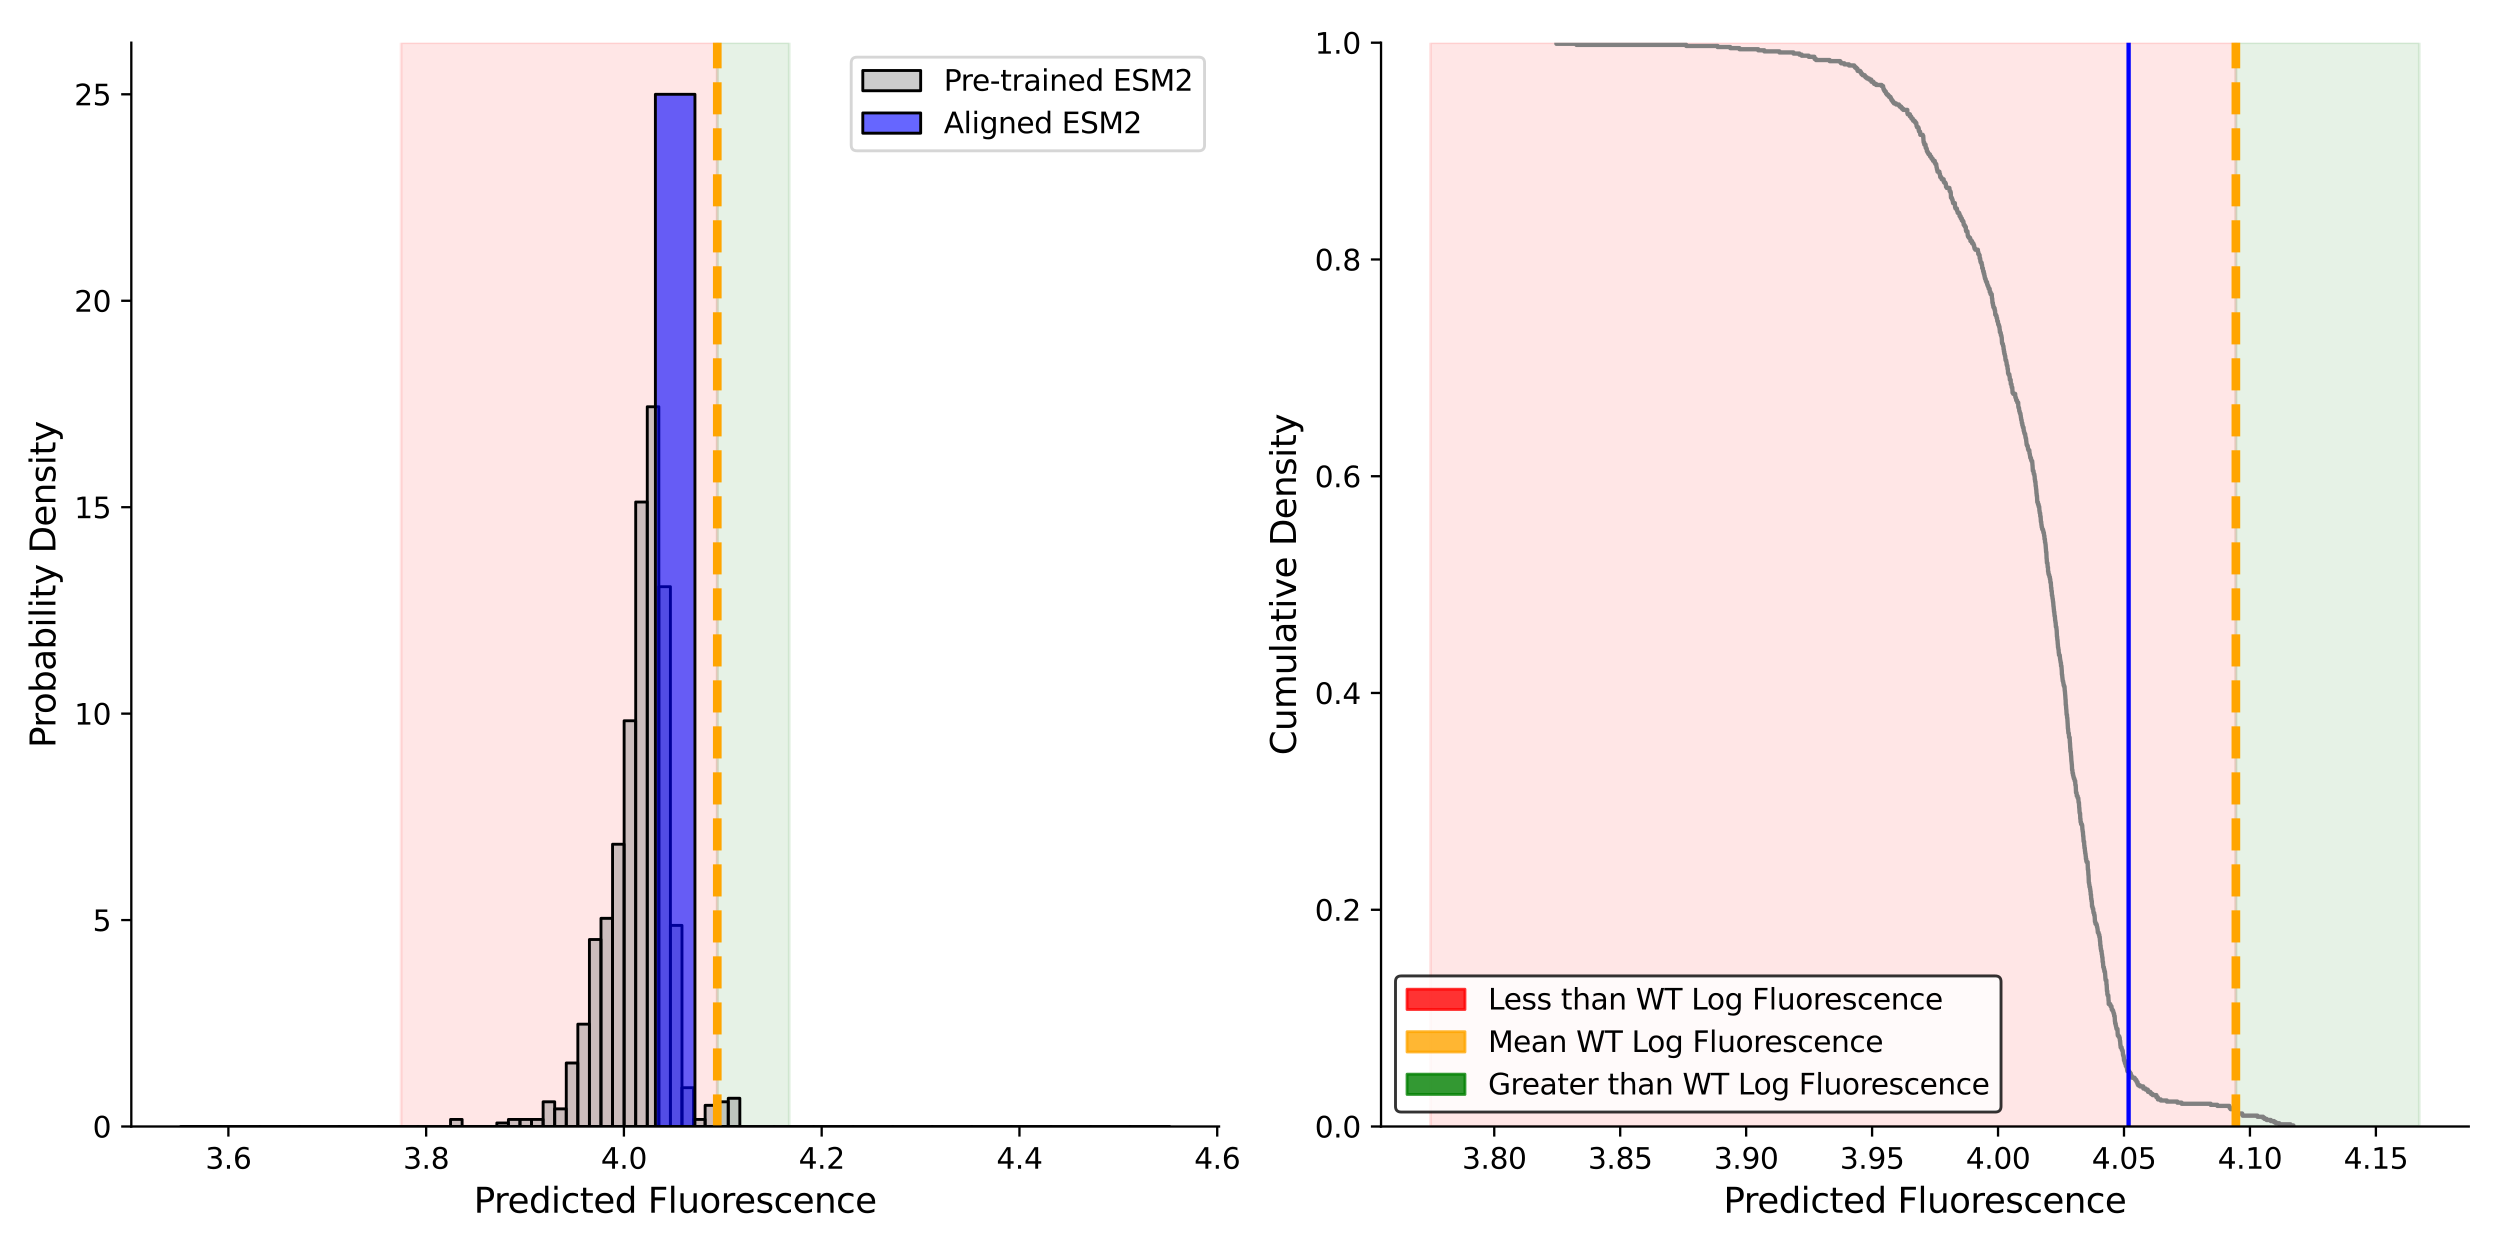 <?xml version="1.0" encoding="utf-8" standalone="no"?>
<!DOCTYPE svg PUBLIC "-//W3C//DTD SVG 1.1//EN"
  "http://www.w3.org/Graphics/SVG/1.1/DTD/svg11.dtd">
<svg xmlns:xlink="http://www.w3.org/1999/xlink" width="864pt" height="432pt" viewBox="0 0 864 432" xmlns="http://www.w3.org/2000/svg" version="1.1">
 <defs>
  <style type="text/css">*{stroke-linejoin: round; stroke-linecap: butt}</style>
 </defs>
 <g id="figure_1">
  <g id="patch_1">
   <path d="M 0 432 
L 864 432 
L 864 0 
L 0 0 
z
" style="fill: #ffffff"/>
  </g>
  <g id="axes_1">
   <g id="patch_2">
    <path d="M 45.38 389.32 
L 421.296 389.32 
L 421.296 14.76 
L 45.38 14.76 
z
" style="fill: #ffffff"/>
   </g>
   <g id="patch_3">
    <path d="M 138.624 389.32 
L 138.624 14.76 
L 247.89 14.76 
L 247.89 389.32 
z
" clip-path="url(#p4b9a8b35eb)" style="fill: #ff0000; opacity: 0.1; stroke: #ff0000; stroke-linejoin: miter"/>
   </g>
   <g id="patch_4">
    <path d="M 247.89 389.32 
L 247.89 14.76 
L 272.776 14.76 
L 272.776 389.32 
z
" clip-path="url(#p4b9a8b35eb)" style="fill: #008000; opacity: 0.1; stroke: #008000; stroke-linejoin: miter"/>
   </g>
   <g id="patch_5">
    <path d="M 155.711 389.32 
L 159.71 389.32 
L 159.71 386.881 
L 155.711 386.881 
z
" clip-path="url(#p4b9a8b35eb)" style="fill: #808080; fill-opacity: 0.4; stroke: #000000; stroke-linejoin: miter"/>
   </g>
   <g id="patch_6">
    <path d="M 159.71 389.32 
L 163.71 389.32 
L 163.71 389.32 
L 159.71 389.32 
z
" clip-path="url(#p4b9a8b35eb)" style="fill: #808080; fill-opacity: 0.4; stroke: #000000; stroke-linejoin: miter"/>
   </g>
   <g id="patch_7">
    <path d="M 163.71 389.32 
L 167.709 389.32 
L 167.709 389.32 
L 163.71 389.32 
z
" clip-path="url(#p4b9a8b35eb)" style="fill: #808080; fill-opacity: 0.4; stroke: #000000; stroke-linejoin: miter"/>
   </g>
   <g id="patch_8">
    <path d="M 167.709 389.32 
L 171.708 389.32 
L 171.708 389.32 
L 167.709 389.32 
z
" clip-path="url(#p4b9a8b35eb)" style="fill: #808080; fill-opacity: 0.4; stroke: #000000; stroke-linejoin: miter"/>
   </g>
   <g id="patch_9">
    <path d="M 171.708 389.32 
L 175.707 389.32 
L 175.707 388.101 
L 171.708 388.101 
z
" clip-path="url(#p4b9a8b35eb)" style="fill: #808080; fill-opacity: 0.4; stroke: #000000; stroke-linejoin: miter"/>
   </g>
   <g id="patch_10">
    <path d="M 175.707 389.32 
L 179.706 389.32 
L 179.706 386.881 
L 175.707 386.881 
z
" clip-path="url(#p4b9a8b35eb)" style="fill: #808080; fill-opacity: 0.4; stroke: #000000; stroke-linejoin: miter"/>
   </g>
   <g id="patch_11">
    <path d="M 179.706 389.32 
L 183.705 389.32 
L 183.705 386.881 
L 179.706 386.881 
z
" clip-path="url(#p4b9a8b35eb)" style="fill: #808080; fill-opacity: 0.4; stroke: #000000; stroke-linejoin: miter"/>
   </g>
   <g id="patch_12">
    <path d="M 183.705 389.32 
L 187.704 389.32 
L 187.704 386.881 
L 183.705 386.881 
z
" clip-path="url(#p4b9a8b35eb)" style="fill: #808080; fill-opacity: 0.4; stroke: #000000; stroke-linejoin: miter"/>
   </g>
   <g id="patch_13">
    <path d="M 187.704 389.32 
L 191.703 389.32 
L 191.703 380.785 
L 187.704 380.785 
z
" clip-path="url(#p4b9a8b35eb)" style="fill: #808080; fill-opacity: 0.4; stroke: #000000; stroke-linejoin: miter"/>
   </g>
   <g id="patch_14">
    <path d="M 191.703 389.32 
L 195.702 389.32 
L 195.702 383.223 
L 191.703 383.223 
z
" clip-path="url(#p4b9a8b35eb)" style="fill: #808080; fill-opacity: 0.4; stroke: #000000; stroke-linejoin: miter"/>
   </g>
   <g id="patch_15">
    <path d="M 195.702 389.32 
L 199.702 389.32 
L 199.702 367.372 
L 195.702 367.372 
z
" clip-path="url(#p4b9a8b35eb)" style="fill: #808080; fill-opacity: 0.4; stroke: #000000; stroke-linejoin: miter"/>
   </g>
   <g id="patch_16">
    <path d="M 199.702 389.32 
L 203.701 389.32 
L 203.701 353.959 
L 199.702 353.959 
z
" clip-path="url(#p4b9a8b35eb)" style="fill: #808080; fill-opacity: 0.4; stroke: #000000; stroke-linejoin: miter"/>
   </g>
   <g id="patch_17">
    <path d="M 203.701 389.32 
L 207.7 389.32 
L 207.7 324.695 
L 203.701 324.695 
z
" clip-path="url(#p4b9a8b35eb)" style="fill: #808080; fill-opacity: 0.4; stroke: #000000; stroke-linejoin: miter"/>
   </g>
   <g id="patch_18">
    <path d="M 207.7 389.32 
L 211.699 389.32 
L 211.699 317.379 
L 207.7 317.379 
z
" clip-path="url(#p4b9a8b35eb)" style="fill: #808080; fill-opacity: 0.4; stroke: #000000; stroke-linejoin: miter"/>
   </g>
   <g id="patch_19">
    <path d="M 211.699 389.32 
L 215.698 389.32 
L 215.698 291.772 
L 211.699 291.772 
z
" clip-path="url(#p4b9a8b35eb)" style="fill: #808080; fill-opacity: 0.4; stroke: #000000; stroke-linejoin: miter"/>
   </g>
   <g id="patch_20">
    <path d="M 215.698 389.32 
L 219.697 389.32 
L 219.697 249.095 
L 215.698 249.095 
z
" clip-path="url(#p4b9a8b35eb)" style="fill: #808080; fill-opacity: 0.4; stroke: #000000; stroke-linejoin: miter"/>
   </g>
   <g id="patch_21">
    <path d="M 219.697 389.32 
L 223.696 389.32 
L 223.696 173.496 
L 219.697 173.496 
z
" clip-path="url(#p4b9a8b35eb)" style="fill: #808080; fill-opacity: 0.4; stroke: #000000; stroke-linejoin: miter"/>
   </g>
   <g id="patch_22">
    <path d="M 223.696 389.32 
L 227.695 389.32 
L 227.695 140.573 
L 223.696 140.573 
z
" clip-path="url(#p4b9a8b35eb)" style="fill: #808080; fill-opacity: 0.4; stroke: #000000; stroke-linejoin: miter"/>
   </g>
   <g id="patch_23">
    <path d="M 227.695 389.32 
L 231.694 389.32 
L 231.694 202.76 
L 227.695 202.76 
z
" clip-path="url(#p4b9a8b35eb)" style="fill: #808080; fill-opacity: 0.4; stroke: #000000; stroke-linejoin: miter"/>
   </g>
   <g id="patch_24">
    <path d="M 231.694 389.32 
L 235.694 389.32 
L 235.694 319.817 
L 231.694 319.817 
z
" clip-path="url(#p4b9a8b35eb)" style="fill: #808080; fill-opacity: 0.4; stroke: #000000; stroke-linejoin: miter"/>
   </g>
   <g id="patch_25">
    <path d="M 235.694 389.32 
L 239.693 389.32 
L 239.693 375.907 
L 235.694 375.907 
z
" clip-path="url(#p4b9a8b35eb)" style="fill: #808080; fill-opacity: 0.4; stroke: #000000; stroke-linejoin: miter"/>
   </g>
   <g id="patch_26">
    <path d="M 239.693 389.32 
L 243.692 389.32 
L 243.692 386.881 
L 239.693 386.881 
z
" clip-path="url(#p4b9a8b35eb)" style="fill: #808080; fill-opacity: 0.4; stroke: #000000; stroke-linejoin: miter"/>
   </g>
   <g id="patch_27">
    <path d="M 243.692 389.32 
L 247.691 389.32 
L 247.691 382.004 
L 243.692 382.004 
z
" clip-path="url(#p4b9a8b35eb)" style="fill: #808080; fill-opacity: 0.4; stroke: #000000; stroke-linejoin: miter"/>
   </g>
   <g id="patch_28">
    <path d="M 247.691 389.32 
L 251.69 389.32 
L 251.69 380.785 
L 247.691 380.785 
z
" clip-path="url(#p4b9a8b35eb)" style="fill: #808080; fill-opacity: 0.4; stroke: #000000; stroke-linejoin: miter"/>
   </g>
   <g id="patch_29">
    <path d="M 251.69 389.32 
L 255.689 389.32 
L 255.689 379.565 
L 251.69 379.565 
z
" clip-path="url(#p4b9a8b35eb)" style="fill: #808080; fill-opacity: 0.4; stroke: #000000; stroke-linejoin: miter"/>
   </g>
   <g id="patch_30">
    <path d="M 62.467 389.32 
L 76.137 389.32 
L 76.137 389.32 
L 62.467 389.32 
z
" clip-path="url(#p4b9a8b35eb)" style="fill: #0000ff; fill-opacity: 0.6; stroke: #000000; stroke-linejoin: miter"/>
   </g>
   <g id="patch_31">
    <path d="M 76.137 389.32 
L 89.806 389.32 
L 89.806 389.32 
L 76.137 389.32 
z
" clip-path="url(#p4b9a8b35eb)" style="fill: #0000ff; fill-opacity: 0.6; stroke: #000000; stroke-linejoin: miter"/>
   </g>
   <g id="patch_32">
    <path d="M 89.806 389.32 
L 103.476 389.32 
L 103.476 389.32 
L 89.806 389.32 
z
" clip-path="url(#p4b9a8b35eb)" style="fill: #0000ff; fill-opacity: 0.6; stroke: #000000; stroke-linejoin: miter"/>
   </g>
   <g id="patch_33">
    <path d="M 103.476 389.32 
L 117.146 389.32 
L 117.146 389.32 
L 103.476 389.32 
z
" clip-path="url(#p4b9a8b35eb)" style="fill: #0000ff; fill-opacity: 0.6; stroke: #000000; stroke-linejoin: miter"/>
   </g>
   <g id="patch_34">
    <path d="M 117.146 389.32 
L 130.815 389.32 
L 130.815 389.32 
L 117.146 389.32 
z
" clip-path="url(#p4b9a8b35eb)" style="fill: #0000ff; fill-opacity: 0.6; stroke: #000000; stroke-linejoin: miter"/>
   </g>
   <g id="patch_35">
    <path d="M 130.815 389.32 
L 144.485 389.32 
L 144.485 389.32 
L 130.815 389.32 
z
" clip-path="url(#p4b9a8b35eb)" style="fill: #0000ff; fill-opacity: 0.6; stroke: #000000; stroke-linejoin: miter"/>
   </g>
   <g id="patch_36">
    <path d="M 144.485 389.32 
L 158.155 389.32 
L 158.155 389.32 
L 144.485 389.32 
z
" clip-path="url(#p4b9a8b35eb)" style="fill: #0000ff; fill-opacity: 0.6; stroke: #000000; stroke-linejoin: miter"/>
   </g>
   <g id="patch_37">
    <path d="M 158.155 389.32 
L 171.824 389.32 
L 171.824 389.32 
L 158.155 389.32 
z
" clip-path="url(#p4b9a8b35eb)" style="fill: #0000ff; fill-opacity: 0.6; stroke: #000000; stroke-linejoin: miter"/>
   </g>
   <g id="patch_38">
    <path d="M 171.824 389.32 
L 185.494 389.32 
L 185.494 389.32 
L 171.824 389.32 
z
" clip-path="url(#p4b9a8b35eb)" style="fill: #0000ff; fill-opacity: 0.6; stroke: #000000; stroke-linejoin: miter"/>
   </g>
   <g id="patch_39">
    <path d="M 185.494 389.32 
L 199.164 389.32 
L 199.164 389.32 
L 185.494 389.32 
z
" clip-path="url(#p4b9a8b35eb)" style="fill: #0000ff; fill-opacity: 0.6; stroke: #000000; stroke-linejoin: miter"/>
   </g>
   <g id="patch_40">
    <path d="M 199.164 389.32 
L 212.833 389.32 
L 212.833 389.32 
L 199.164 389.32 
z
" clip-path="url(#p4b9a8b35eb)" style="fill: #0000ff; fill-opacity: 0.6; stroke: #000000; stroke-linejoin: miter"/>
   </g>
   <g id="patch_41">
    <path d="M 212.833 389.32 
L 226.503 389.32 
L 226.503 389.32 
L 212.833 389.32 
z
" clip-path="url(#p4b9a8b35eb)" style="fill: #0000ff; fill-opacity: 0.6; stroke: #000000; stroke-linejoin: miter"/>
   </g>
   <g id="patch_42">
    <path d="M 226.503 389.32 
L 240.173 389.32 
L 240.173 32.596 
L 226.503 32.596 
z
" clip-path="url(#p4b9a8b35eb)" style="fill: #0000ff; fill-opacity: 0.6; stroke: #000000; stroke-linejoin: miter"/>
   </g>
   <g id="patch_43">
    <path d="M 240.173 389.32 
L 253.842 389.32 
L 253.842 389.32 
L 240.173 389.32 
z
" clip-path="url(#p4b9a8b35eb)" style="fill: #0000ff; fill-opacity: 0.6; stroke: #000000; stroke-linejoin: miter"/>
   </g>
   <g id="patch_44">
    <path d="M 253.842 389.32 
L 267.512 389.32 
L 267.512 389.32 
L 253.842 389.32 
z
" clip-path="url(#p4b9a8b35eb)" style="fill: #0000ff; fill-opacity: 0.6; stroke: #000000; stroke-linejoin: miter"/>
   </g>
   <g id="patch_45">
    <path d="M 267.512 389.32 
L 281.182 389.32 
L 281.182 389.32 
L 267.512 389.32 
z
" clip-path="url(#p4b9a8b35eb)" style="fill: #0000ff; fill-opacity: 0.6; stroke: #000000; stroke-linejoin: miter"/>
   </g>
   <g id="patch_46">
    <path d="M 281.182 389.32 
L 294.851 389.32 
L 294.851 389.32 
L 281.182 389.32 
z
" clip-path="url(#p4b9a8b35eb)" style="fill: #0000ff; fill-opacity: 0.6; stroke: #000000; stroke-linejoin: miter"/>
   </g>
   <g id="patch_47">
    <path d="M 294.851 389.32 
L 308.521 389.32 
L 308.521 389.32 
L 294.851 389.32 
z
" clip-path="url(#p4b9a8b35eb)" style="fill: #0000ff; fill-opacity: 0.6; stroke: #000000; stroke-linejoin: miter"/>
   </g>
   <g id="patch_48">
    <path d="M 308.521 389.32 
L 322.191 389.32 
L 322.191 389.32 
L 308.521 389.32 
z
" clip-path="url(#p4b9a8b35eb)" style="fill: #0000ff; fill-opacity: 0.6; stroke: #000000; stroke-linejoin: miter"/>
   </g>
   <g id="patch_49">
    <path d="M 322.191 389.32 
L 335.86 389.32 
L 335.86 389.32 
L 322.191 389.32 
z
" clip-path="url(#p4b9a8b35eb)" style="fill: #0000ff; fill-opacity: 0.6; stroke: #000000; stroke-linejoin: miter"/>
   </g>
   <g id="patch_50">
    <path d="M 335.86 389.32 
L 349.53 389.32 
L 349.53 389.32 
L 335.86 389.32 
z
" clip-path="url(#p4b9a8b35eb)" style="fill: #0000ff; fill-opacity: 0.6; stroke: #000000; stroke-linejoin: miter"/>
   </g>
   <g id="patch_51">
    <path d="M 349.53 389.32 
L 363.2 389.32 
L 363.2 389.32 
L 349.53 389.32 
z
" clip-path="url(#p4b9a8b35eb)" style="fill: #0000ff; fill-opacity: 0.6; stroke: #000000; stroke-linejoin: miter"/>
   </g>
   <g id="patch_52">
    <path d="M 363.2 389.32 
L 376.869 389.32 
L 376.869 389.32 
L 363.2 389.32 
z
" clip-path="url(#p4b9a8b35eb)" style="fill: #0000ff; fill-opacity: 0.6; stroke: #000000; stroke-linejoin: miter"/>
   </g>
   <g id="patch_53">
    <path d="M 376.869 389.32 
L 390.539 389.32 
L 390.539 389.32 
L 376.869 389.32 
z
" clip-path="url(#p4b9a8b35eb)" style="fill: #0000ff; fill-opacity: 0.6; stroke: #000000; stroke-linejoin: miter"/>
   </g>
   <g id="patch_54">
    <path d="M 390.539 389.32 
L 404.209 389.32 
L 404.209 389.32 
L 390.539 389.32 
z
" clip-path="url(#p4b9a8b35eb)" style="fill: #0000ff; fill-opacity: 0.6; stroke: #000000; stroke-linejoin: miter"/>
   </g>
   <g id="matplotlib.axis_1">
    <g id="xtick_1">
     <g id="line2d_1">
      <defs>
       <path id="m8ea453b53d" d="M 0 0 
L 0 3.5 
" style="stroke: #000000; stroke-width: 0.8"/>
      </defs>
      <g>
       <use xlink:href="#m8ea453b53d" x="78.928" y="389.32" style="stroke: #000000; stroke-width: 0.8"/>
      </g>
     </g>
     <g id="text_1">
      <!-- 3.6 -->
      <g transform="translate(70.977 403.918) scale(0.1 -0.1)">
       <defs>
        <path id="DejaVuSans-33" d="M 2597 2516 
Q 3050 2419 3304 2112 
Q 3559 1806 3559 1356 
Q 3559 666 3084 287 
Q 2609 -91 1734 -91 
Q 1441 -91 1130 -33 
Q 819 25 488 141 
L 488 750 
Q 750 597 1062 519 
Q 1375 441 1716 441 
Q 2309 441 2620 675 
Q 2931 909 2931 1356 
Q 2931 1769 2642 2001 
Q 2353 2234 1838 2234 
L 1294 2234 
L 1294 2753 
L 1863 2753 
Q 2328 2753 2575 2939 
Q 2822 3125 2822 3475 
Q 2822 3834 2567 4026 
Q 2313 4219 1838 4219 
Q 1578 4219 1281 4162 
Q 984 4106 628 3988 
L 628 4550 
Q 988 4650 1302 4700 
Q 1616 4750 1894 4750 
Q 2613 4750 3031 4423 
Q 3450 4097 3450 3541 
Q 3450 3153 3228 2886 
Q 3006 2619 2597 2516 
z
" transform="scale(0.016)"/>
        <path id="DejaVuSans-2e" d="M 684 794 
L 1344 794 
L 1344 0 
L 684 0 
L 684 794 
z
" transform="scale(0.016)"/>
        <path id="DejaVuSans-36" d="M 2113 2584 
Q 1688 2584 1439 2293 
Q 1191 2003 1191 1497 
Q 1191 994 1439 701 
Q 1688 409 2113 409 
Q 2538 409 2786 701 
Q 3034 994 3034 1497 
Q 3034 2003 2786 2293 
Q 2538 2584 2113 2584 
z
M 3366 4563 
L 3366 3988 
Q 3128 4100 2886 4159 
Q 2644 4219 2406 4219 
Q 1781 4219 1451 3797 
Q 1122 3375 1075 2522 
Q 1259 2794 1537 2939 
Q 1816 3084 2150 3084 
Q 2853 3084 3261 2657 
Q 3669 2231 3669 1497 
Q 3669 778 3244 343 
Q 2819 -91 2113 -91 
Q 1303 -91 875 529 
Q 447 1150 447 2328 
Q 447 3434 972 4092 
Q 1497 4750 2381 4750 
Q 2619 4750 2861 4703 
Q 3103 4656 3366 4563 
z
" transform="scale(0.016)"/>
       </defs>
       <use xlink:href="#DejaVuSans-33"/>
       <use xlink:href="#DejaVuSans-2e" x="63.623"/>
       <use xlink:href="#DejaVuSans-36" x="95.41"/>
      </g>
     </g>
    </g>
    <g id="xtick_2">
     <g id="line2d_2">
      <g>
       <use xlink:href="#m8ea453b53d" x="147.277" y="389.32" style="stroke: #000000; stroke-width: 0.8"/>
      </g>
     </g>
     <g id="text_2">
      <!-- 3.8 -->
      <g transform="translate(139.325 403.918) scale(0.1 -0.1)">
       <defs>
        <path id="DejaVuSans-38" d="M 2034 2216 
Q 1584 2216 1326 1975 
Q 1069 1734 1069 1313 
Q 1069 891 1326 650 
Q 1584 409 2034 409 
Q 2484 409 2743 651 
Q 3003 894 3003 1313 
Q 3003 1734 2745 1975 
Q 2488 2216 2034 2216 
z
M 1403 2484 
Q 997 2584 770 2862 
Q 544 3141 544 3541 
Q 544 4100 942 4425 
Q 1341 4750 2034 4750 
Q 2731 4750 3128 4425 
Q 3525 4100 3525 3541 
Q 3525 3141 3298 2862 
Q 3072 2584 2669 2484 
Q 3125 2378 3379 2068 
Q 3634 1759 3634 1313 
Q 3634 634 3220 271 
Q 2806 -91 2034 -91 
Q 1263 -91 848 271 
Q 434 634 434 1313 
Q 434 1759 690 2068 
Q 947 2378 1403 2484 
z
M 1172 3481 
Q 1172 3119 1398 2916 
Q 1625 2713 2034 2713 
Q 2441 2713 2670 2916 
Q 2900 3119 2900 3481 
Q 2900 3844 2670 4047 
Q 2441 4250 2034 4250 
Q 1625 4250 1398 4047 
Q 1172 3844 1172 3481 
z
" transform="scale(0.016)"/>
       </defs>
       <use xlink:href="#DejaVuSans-33"/>
       <use xlink:href="#DejaVuSans-2e" x="63.623"/>
       <use xlink:href="#DejaVuSans-38" x="95.41"/>
      </g>
     </g>
    </g>
    <g id="xtick_3">
     <g id="line2d_3">
      <g>
       <use xlink:href="#m8ea453b53d" x="215.625" y="389.32" style="stroke: #000000; stroke-width: 0.8"/>
      </g>
     </g>
     <g id="text_3">
      <!-- 4.0 -->
      <g transform="translate(207.673 403.918) scale(0.1 -0.1)">
       <defs>
        <path id="DejaVuSans-34" d="M 2419 4116 
L 825 1625 
L 2419 1625 
L 2419 4116 
z
M 2253 4666 
L 3047 4666 
L 3047 1625 
L 3713 1625 
L 3713 1100 
L 3047 1100 
L 3047 0 
L 2419 0 
L 2419 1100 
L 313 1100 
L 313 1709 
L 2253 4666 
z
" transform="scale(0.016)"/>
        <path id="DejaVuSans-30" d="M 2034 4250 
Q 1547 4250 1301 3770 
Q 1056 3291 1056 2328 
Q 1056 1369 1301 889 
Q 1547 409 2034 409 
Q 2525 409 2770 889 
Q 3016 1369 3016 2328 
Q 3016 3291 2770 3770 
Q 2525 4250 2034 4250 
z
M 2034 4750 
Q 2819 4750 3233 4129 
Q 3647 3509 3647 2328 
Q 3647 1150 3233 529 
Q 2819 -91 2034 -91 
Q 1250 -91 836 529 
Q 422 1150 422 2328 
Q 422 3509 836 4129 
Q 1250 4750 2034 4750 
z
" transform="scale(0.016)"/>
       </defs>
       <use xlink:href="#DejaVuSans-34"/>
       <use xlink:href="#DejaVuSans-2e" x="63.623"/>
       <use xlink:href="#DejaVuSans-30" x="95.41"/>
      </g>
     </g>
    </g>
    <g id="xtick_4">
     <g id="line2d_4">
      <g>
       <use xlink:href="#m8ea453b53d" x="283.973" y="389.32" style="stroke: #000000; stroke-width: 0.8"/>
      </g>
     </g>
     <g id="text_4">
      <!-- 4.2 -->
      <g transform="translate(276.022 403.918) scale(0.1 -0.1)">
       <defs>
        <path id="DejaVuSans-32" d="M 1228 531 
L 3431 531 
L 3431 0 
L 469 0 
L 469 531 
Q 828 903 1448 1529 
Q 2069 2156 2228 2338 
Q 2531 2678 2651 2914 
Q 2772 3150 2772 3378 
Q 2772 3750 2511 3984 
Q 2250 4219 1831 4219 
Q 1534 4219 1204 4116 
Q 875 4013 500 3803 
L 500 4441 
Q 881 4594 1212 4672 
Q 1544 4750 1819 4750 
Q 2544 4750 2975 4387 
Q 3406 4025 3406 3419 
Q 3406 3131 3298 2873 
Q 3191 2616 2906 2266 
Q 2828 2175 2409 1742 
Q 1991 1309 1228 531 
z
" transform="scale(0.016)"/>
       </defs>
       <use xlink:href="#DejaVuSans-34"/>
       <use xlink:href="#DejaVuSans-2e" x="63.623"/>
       <use xlink:href="#DejaVuSans-32" x="95.41"/>
      </g>
     </g>
    </g>
    <g id="xtick_5">
     <g id="line2d_5">
      <g>
       <use xlink:href="#m8ea453b53d" x="352.322" y="389.32" style="stroke: #000000; stroke-width: 0.8"/>
      </g>
     </g>
     <g id="text_5">
      <!-- 4.4 -->
      <g transform="translate(344.37 403.918) scale(0.1 -0.1)">
       <use xlink:href="#DejaVuSans-34"/>
       <use xlink:href="#DejaVuSans-2e" x="63.623"/>
       <use xlink:href="#DejaVuSans-34" x="95.41"/>
      </g>
     </g>
    </g>
    <g id="xtick_6">
     <g id="line2d_6">
      <g>
       <use xlink:href="#m8ea453b53d" x="420.67" y="389.32" style="stroke: #000000; stroke-width: 0.8"/>
      </g>
     </g>
     <g id="text_6">
      <!-- 4.6 -->
      <g transform="translate(412.718 403.918) scale(0.1 -0.1)">
       <use xlink:href="#DejaVuSans-34"/>
       <use xlink:href="#DejaVuSans-2e" x="63.623"/>
       <use xlink:href="#DejaVuSans-36" x="95.41"/>
      </g>
     </g>
    </g>
    <g id="text_7">
     <!-- Predicted Fluorescence -->
     <g transform="translate(163.742 419.116) scale(0.12 -0.12)">
      <defs>
       <path id="DejaVuSans-50" d="M 1259 4147 
L 1259 2394 
L 2053 2394 
Q 2494 2394 2734 2622 
Q 2975 2850 2975 3272 
Q 2975 3691 2734 3919 
Q 2494 4147 2053 4147 
L 1259 4147 
z
M 628 4666 
L 2053 4666 
Q 2838 4666 3239 4311 
Q 3641 3956 3641 3272 
Q 3641 2581 3239 2228 
Q 2838 1875 2053 1875 
L 1259 1875 
L 1259 0 
L 628 0 
L 628 4666 
z
" transform="scale(0.016)"/>
       <path id="DejaVuSans-72" d="M 2631 2963 
Q 2534 3019 2420 3045 
Q 2306 3072 2169 3072 
Q 1681 3072 1420 2755 
Q 1159 2438 1159 1844 
L 1159 0 
L 581 0 
L 581 3500 
L 1159 3500 
L 1159 2956 
Q 1341 3275 1631 3429 
Q 1922 3584 2338 3584 
Q 2397 3584 2469 3576 
Q 2541 3569 2628 3553 
L 2631 2963 
z
" transform="scale(0.016)"/>
       <path id="DejaVuSans-65" d="M 3597 1894 
L 3597 1613 
L 953 1613 
Q 991 1019 1311 708 
Q 1631 397 2203 397 
Q 2534 397 2845 478 
Q 3156 559 3463 722 
L 3463 178 
Q 3153 47 2828 -22 
Q 2503 -91 2169 -91 
Q 1331 -91 842 396 
Q 353 884 353 1716 
Q 353 2575 817 3079 
Q 1281 3584 2069 3584 
Q 2775 3584 3186 3129 
Q 3597 2675 3597 1894 
z
M 3022 2063 
Q 3016 2534 2758 2815 
Q 2500 3097 2075 3097 
Q 1594 3097 1305 2825 
Q 1016 2553 972 2059 
L 3022 2063 
z
" transform="scale(0.016)"/>
       <path id="DejaVuSans-64" d="M 2906 2969 
L 2906 4863 
L 3481 4863 
L 3481 0 
L 2906 0 
L 2906 525 
Q 2725 213 2448 61 
Q 2172 -91 1784 -91 
Q 1150 -91 751 415 
Q 353 922 353 1747 
Q 353 2572 751 3078 
Q 1150 3584 1784 3584 
Q 2172 3584 2448 3432 
Q 2725 3281 2906 2969 
z
M 947 1747 
Q 947 1113 1208 752 
Q 1469 391 1925 391 
Q 2381 391 2643 752 
Q 2906 1113 2906 1747 
Q 2906 2381 2643 2742 
Q 2381 3103 1925 3103 
Q 1469 3103 1208 2742 
Q 947 2381 947 1747 
z
" transform="scale(0.016)"/>
       <path id="DejaVuSans-69" d="M 603 3500 
L 1178 3500 
L 1178 0 
L 603 0 
L 603 3500 
z
M 603 4863 
L 1178 4863 
L 1178 4134 
L 603 4134 
L 603 4863 
z
" transform="scale(0.016)"/>
       <path id="DejaVuSans-63" d="M 3122 3366 
L 3122 2828 
Q 2878 2963 2633 3030 
Q 2388 3097 2138 3097 
Q 1578 3097 1268 2742 
Q 959 2388 959 1747 
Q 959 1106 1268 751 
Q 1578 397 2138 397 
Q 2388 397 2633 464 
Q 2878 531 3122 666 
L 3122 134 
Q 2881 22 2623 -34 
Q 2366 -91 2075 -91 
Q 1284 -91 818 406 
Q 353 903 353 1747 
Q 353 2603 823 3093 
Q 1294 3584 2113 3584 
Q 2378 3584 2631 3529 
Q 2884 3475 3122 3366 
z
" transform="scale(0.016)"/>
       <path id="DejaVuSans-74" d="M 1172 4494 
L 1172 3500 
L 2356 3500 
L 2356 3053 
L 1172 3053 
L 1172 1153 
Q 1172 725 1289 603 
Q 1406 481 1766 481 
L 2356 481 
L 2356 0 
L 1766 0 
Q 1100 0 847 248 
Q 594 497 594 1153 
L 594 3053 
L 172 3053 
L 172 3500 
L 594 3500 
L 594 4494 
L 1172 4494 
z
" transform="scale(0.016)"/>
       <path id="DejaVuSans-20" transform="scale(0.016)"/>
       <path id="DejaVuSans-46" d="M 628 4666 
L 3309 4666 
L 3309 4134 
L 1259 4134 
L 1259 2759 
L 3109 2759 
L 3109 2228 
L 1259 2228 
L 1259 0 
L 628 0 
L 628 4666 
z
" transform="scale(0.016)"/>
       <path id="DejaVuSans-6c" d="M 603 4863 
L 1178 4863 
L 1178 0 
L 603 0 
L 603 4863 
z
" transform="scale(0.016)"/>
       <path id="DejaVuSans-75" d="M 544 1381 
L 544 3500 
L 1119 3500 
L 1119 1403 
Q 1119 906 1312 657 
Q 1506 409 1894 409 
Q 2359 409 2629 706 
Q 2900 1003 2900 1516 
L 2900 3500 
L 3475 3500 
L 3475 0 
L 2900 0 
L 2900 538 
Q 2691 219 2414 64 
Q 2138 -91 1772 -91 
Q 1169 -91 856 284 
Q 544 659 544 1381 
z
M 1991 3584 
L 1991 3584 
z
" transform="scale(0.016)"/>
       <path id="DejaVuSans-6f" d="M 1959 3097 
Q 1497 3097 1228 2736 
Q 959 2375 959 1747 
Q 959 1119 1226 758 
Q 1494 397 1959 397 
Q 2419 397 2687 759 
Q 2956 1122 2956 1747 
Q 2956 2369 2687 2733 
Q 2419 3097 1959 3097 
z
M 1959 3584 
Q 2709 3584 3137 3096 
Q 3566 2609 3566 1747 
Q 3566 888 3137 398 
Q 2709 -91 1959 -91 
Q 1206 -91 779 398 
Q 353 888 353 1747 
Q 353 2609 779 3096 
Q 1206 3584 1959 3584 
z
" transform="scale(0.016)"/>
       <path id="DejaVuSans-73" d="M 2834 3397 
L 2834 2853 
Q 2591 2978 2328 3040 
Q 2066 3103 1784 3103 
Q 1356 3103 1142 2972 
Q 928 2841 928 2578 
Q 928 2378 1081 2264 
Q 1234 2150 1697 2047 
L 1894 2003 
Q 2506 1872 2764 1633 
Q 3022 1394 3022 966 
Q 3022 478 2636 193 
Q 2250 -91 1575 -91 
Q 1294 -91 989 -36 
Q 684 19 347 128 
L 347 722 
Q 666 556 975 473 
Q 1284 391 1588 391 
Q 1994 391 2212 530 
Q 2431 669 2431 922 
Q 2431 1156 2273 1281 
Q 2116 1406 1581 1522 
L 1381 1569 
Q 847 1681 609 1914 
Q 372 2147 372 2553 
Q 372 3047 722 3315 
Q 1072 3584 1716 3584 
Q 2034 3584 2315 3537 
Q 2597 3491 2834 3397 
z
" transform="scale(0.016)"/>
       <path id="DejaVuSans-6e" d="M 3513 2113 
L 3513 0 
L 2938 0 
L 2938 2094 
Q 2938 2591 2744 2837 
Q 2550 3084 2163 3084 
Q 1697 3084 1428 2787 
Q 1159 2491 1159 1978 
L 1159 0 
L 581 0 
L 581 3500 
L 1159 3500 
L 1159 2956 
Q 1366 3272 1645 3428 
Q 1925 3584 2291 3584 
Q 2894 3584 3203 3211 
Q 3513 2838 3513 2113 
z
" transform="scale(0.016)"/>
      </defs>
      <use xlink:href="#DejaVuSans-50"/>
      <use xlink:href="#DejaVuSans-72" x="58.553"/>
      <use xlink:href="#DejaVuSans-65" x="97.416"/>
      <use xlink:href="#DejaVuSans-64" x="158.939"/>
      <use xlink:href="#DejaVuSans-69" x="222.416"/>
      <use xlink:href="#DejaVuSans-63" x="250.199"/>
      <use xlink:href="#DejaVuSans-74" x="305.18"/>
      <use xlink:href="#DejaVuSans-65" x="344.389"/>
      <use xlink:href="#DejaVuSans-64" x="405.912"/>
      <use xlink:href="#DejaVuSans-20" x="469.389"/>
      <use xlink:href="#DejaVuSans-46" x="501.176"/>
      <use xlink:href="#DejaVuSans-6c" x="558.695"/>
      <use xlink:href="#DejaVuSans-75" x="586.479"/>
      <use xlink:href="#DejaVuSans-6f" x="649.857"/>
      <use xlink:href="#DejaVuSans-72" x="711.039"/>
      <use xlink:href="#DejaVuSans-65" x="749.902"/>
      <use xlink:href="#DejaVuSans-73" x="811.426"/>
      <use xlink:href="#DejaVuSans-63" x="863.525"/>
      <use xlink:href="#DejaVuSans-65" x="918.506"/>
      <use xlink:href="#DejaVuSans-6e" x="980.029"/>
      <use xlink:href="#DejaVuSans-63" x="1043.408"/>
      <use xlink:href="#DejaVuSans-65" x="1098.389"/>
     </g>
    </g>
   </g>
   <g id="matplotlib.axis_2">
    <g id="ytick_1">
     <g id="line2d_7">
      <defs>
       <path id="m6b7dddfc82" d="M 0 0 
L -3.5 0 
" style="stroke: #000000; stroke-width: 0.8"/>
      </defs>
      <g>
       <use xlink:href="#m6b7dddfc82" x="45.38" y="389.32" style="stroke: #000000; stroke-width: 0.8"/>
      </g>
     </g>
     <g id="text_8">
      <!-- 0 -->
      <g transform="translate(32.017 393.119) scale(0.1 -0.1)">
       <use xlink:href="#DejaVuSans-30"/>
      </g>
     </g>
    </g>
    <g id="ytick_2">
     <g id="line2d_8">
      <g>
       <use xlink:href="#m6b7dddfc82" x="45.38" y="317.975" style="stroke: #000000; stroke-width: 0.8"/>
      </g>
     </g>
     <g id="text_9">
      <!-- 5 -->
      <g transform="translate(32.017 321.774) scale(0.1 -0.1)">
       <defs>
        <path id="DejaVuSans-35" d="M 691 4666 
L 3169 4666 
L 3169 4134 
L 1269 4134 
L 1269 2991 
Q 1406 3038 1543 3061 
Q 1681 3084 1819 3084 
Q 2600 3084 3056 2656 
Q 3513 2228 3513 1497 
Q 3513 744 3044 326 
Q 2575 -91 1722 -91 
Q 1428 -91 1123 -41 
Q 819 9 494 109 
L 494 744 
Q 775 591 1075 516 
Q 1375 441 1709 441 
Q 2250 441 2565 725 
Q 2881 1009 2881 1497 
Q 2881 1984 2565 2268 
Q 2250 2553 1709 2553 
Q 1456 2553 1204 2497 
Q 953 2441 691 2322 
L 691 4666 
z
" transform="scale(0.016)"/>
       </defs>
       <use xlink:href="#DejaVuSans-35"/>
      </g>
     </g>
    </g>
    <g id="ytick_3">
     <g id="line2d_9">
      <g>
       <use xlink:href="#m6b7dddfc82" x="45.38" y="246.63" style="stroke: #000000; stroke-width: 0.8"/>
      </g>
     </g>
     <g id="text_10">
      <!-- 10 -->
      <g transform="translate(25.655 250.43) scale(0.1 -0.1)">
       <defs>
        <path id="DejaVuSans-31" d="M 794 531 
L 1825 531 
L 1825 4091 
L 703 3866 
L 703 4441 
L 1819 4666 
L 2450 4666 
L 2450 531 
L 3481 531 
L 3481 0 
L 794 0 
L 794 531 
z
" transform="scale(0.016)"/>
       </defs>
       <use xlink:href="#DejaVuSans-31"/>
       <use xlink:href="#DejaVuSans-30" x="63.623"/>
      </g>
     </g>
    </g>
    <g id="ytick_4">
     <g id="line2d_10">
      <g>
       <use xlink:href="#m6b7dddfc82" x="45.38" y="175.286" style="stroke: #000000; stroke-width: 0.8"/>
      </g>
     </g>
     <g id="text_11">
      <!-- 15 -->
      <g transform="translate(25.655 179.085) scale(0.1 -0.1)">
       <use xlink:href="#DejaVuSans-31"/>
       <use xlink:href="#DejaVuSans-35" x="63.623"/>
      </g>
     </g>
    </g>
    <g id="ytick_5">
     <g id="line2d_11">
      <g>
       <use xlink:href="#m6b7dddfc82" x="45.38" y="103.941" style="stroke: #000000; stroke-width: 0.8"/>
      </g>
     </g>
     <g id="text_12">
      <!-- 20 -->
      <g transform="translate(25.655 107.74) scale(0.1 -0.1)">
       <use xlink:href="#DejaVuSans-32"/>
       <use xlink:href="#DejaVuSans-30" x="63.623"/>
      </g>
     </g>
    </g>
    <g id="ytick_6">
     <g id="line2d_12">
      <g>
       <use xlink:href="#m6b7dddfc82" x="45.38" y="32.596" style="stroke: #000000; stroke-width: 0.8"/>
      </g>
     </g>
     <g id="text_13">
      <!-- 25 -->
      <g transform="translate(25.655 36.395) scale(0.1 -0.1)">
       <use xlink:href="#DejaVuSans-32"/>
       <use xlink:href="#DejaVuSans-35" x="63.623"/>
      </g>
     </g>
    </g>
    <g id="text_14">
     <!-- Probability Density -->
     <g transform="translate(19.159 258.472) rotate(-90) scale(0.12 -0.12)">
      <defs>
       <path id="DejaVuSans-62" d="M 3116 1747 
Q 3116 2381 2855 2742 
Q 2594 3103 2138 3103 
Q 1681 3103 1420 2742 
Q 1159 2381 1159 1747 
Q 1159 1113 1420 752 
Q 1681 391 2138 391 
Q 2594 391 2855 752 
Q 3116 1113 3116 1747 
z
M 1159 2969 
Q 1341 3281 1617 3432 
Q 1894 3584 2278 3584 
Q 2916 3584 3314 3078 
Q 3713 2572 3713 1747 
Q 3713 922 3314 415 
Q 2916 -91 2278 -91 
Q 1894 -91 1617 61 
Q 1341 213 1159 525 
L 1159 0 
L 581 0 
L 581 4863 
L 1159 4863 
L 1159 2969 
z
" transform="scale(0.016)"/>
       <path id="DejaVuSans-61" d="M 2194 1759 
Q 1497 1759 1228 1600 
Q 959 1441 959 1056 
Q 959 750 1161 570 
Q 1363 391 1709 391 
Q 2188 391 2477 730 
Q 2766 1069 2766 1631 
L 2766 1759 
L 2194 1759 
z
M 3341 1997 
L 3341 0 
L 2766 0 
L 2766 531 
Q 2569 213 2275 61 
Q 1981 -91 1556 -91 
Q 1019 -91 701 211 
Q 384 513 384 1019 
Q 384 1609 779 1909 
Q 1175 2209 1959 2209 
L 2766 2209 
L 2766 2266 
Q 2766 2663 2505 2880 
Q 2244 3097 1772 3097 
Q 1472 3097 1187 3025 
Q 903 2953 641 2809 
L 641 3341 
Q 956 3463 1253 3523 
Q 1550 3584 1831 3584 
Q 2591 3584 2966 3190 
Q 3341 2797 3341 1997 
z
" transform="scale(0.016)"/>
       <path id="DejaVuSans-79" d="M 2059 -325 
Q 1816 -950 1584 -1140 
Q 1353 -1331 966 -1331 
L 506 -1331 
L 506 -850 
L 844 -850 
Q 1081 -850 1212 -737 
Q 1344 -625 1503 -206 
L 1606 56 
L 191 3500 
L 800 3500 
L 1894 763 
L 2988 3500 
L 3597 3500 
L 2059 -325 
z
" transform="scale(0.016)"/>
       <path id="DejaVuSans-44" d="M 1259 4147 
L 1259 519 
L 2022 519 
Q 2988 519 3436 956 
Q 3884 1394 3884 2338 
Q 3884 3275 3436 3711 
Q 2988 4147 2022 4147 
L 1259 4147 
z
M 628 4666 
L 1925 4666 
Q 3281 4666 3915 4102 
Q 4550 3538 4550 2338 
Q 4550 1131 3912 565 
Q 3275 0 1925 0 
L 628 0 
L 628 4666 
z
" transform="scale(0.016)"/>
      </defs>
      <use xlink:href="#DejaVuSans-50"/>
      <use xlink:href="#DejaVuSans-72" x="58.553"/>
      <use xlink:href="#DejaVuSans-6f" x="97.416"/>
      <use xlink:href="#DejaVuSans-62" x="158.598"/>
      <use xlink:href="#DejaVuSans-61" x="222.074"/>
      <use xlink:href="#DejaVuSans-62" x="283.354"/>
      <use xlink:href="#DejaVuSans-69" x="346.83"/>
      <use xlink:href="#DejaVuSans-6c" x="374.613"/>
      <use xlink:href="#DejaVuSans-69" x="402.396"/>
      <use xlink:href="#DejaVuSans-74" x="430.18"/>
      <use xlink:href="#DejaVuSans-79" x="469.389"/>
      <use xlink:href="#DejaVuSans-20" x="528.568"/>
      <use xlink:href="#DejaVuSans-44" x="560.355"/>
      <use xlink:href="#DejaVuSans-65" x="637.357"/>
      <use xlink:href="#DejaVuSans-6e" x="698.881"/>
      <use xlink:href="#DejaVuSans-73" x="762.26"/>
      <use xlink:href="#DejaVuSans-69" x="814.359"/>
      <use xlink:href="#DejaVuSans-74" x="842.143"/>
      <use xlink:href="#DejaVuSans-79" x="881.352"/>
     </g>
    </g>
   </g>
   <g id="line2d_13">
    <path d="M 247.89 389.32 
L 247.89 14.76 
" clip-path="url(#p4b9a8b35eb)" style="fill: none; stroke-dasharray: 11.1,4.8; stroke-dashoffset: 0; stroke: #ffa500; stroke-width: 3"/>
   </g>
   <g id="patch_55">
    <path d="M 45.38 389.32 
L 45.38 14.76 
" style="fill: none; stroke: #000000; stroke-width: 0.8; stroke-linejoin: miter; stroke-linecap: square"/>
   </g>
   <g id="patch_56">
    <path d="M 45.38 389.32 
L 421.296 389.32 
" style="fill: none; stroke: #000000; stroke-width: 0.8; stroke-linejoin: miter; stroke-linecap: square"/>
   </g>
   <g id="legend_1">
    <g id="patch_57">
     <path d="M 296.182 52.116 
L 414.296 52.116 
Q 416.296 52.116 416.296 50.116 
L 416.296 21.76 
Q 416.296 19.76 414.296 19.76 
L 296.182 19.76 
Q 294.182 19.76 294.182 21.76 
L 294.182 50.116 
Q 294.182 52.116 296.182 52.116 
z
" style="fill: #ffffff; opacity: 0.8; stroke: #cccccc; stroke-linejoin: miter"/>
    </g>
    <g id="patch_58">
     <path d="M 298.182 31.358 
L 318.182 31.358 
L 318.182 24.358 
L 298.182 24.358 
z
" style="fill: #808080; fill-opacity: 0.4; stroke: #000000; stroke-linejoin: miter"/>
    </g>
    <g id="text_15">
     <!-- Pre-trained ESM2 -->
     <g transform="translate(326.182 31.358) scale(0.1 -0.1)">
      <defs>
       <path id="DejaVuSans-2d" d="M 313 2009 
L 1997 2009 
L 1997 1497 
L 313 1497 
L 313 2009 
z
" transform="scale(0.016)"/>
       <path id="DejaVuSans-45" d="M 628 4666 
L 3578 4666 
L 3578 4134 
L 1259 4134 
L 1259 2753 
L 3481 2753 
L 3481 2222 
L 1259 2222 
L 1259 531 
L 3634 531 
L 3634 0 
L 628 0 
L 628 4666 
z
" transform="scale(0.016)"/>
       <path id="DejaVuSans-53" d="M 3425 4513 
L 3425 3897 
Q 3066 4069 2747 4153 
Q 2428 4238 2131 4238 
Q 1616 4238 1336 4038 
Q 1056 3838 1056 3469 
Q 1056 3159 1242 3001 
Q 1428 2844 1947 2747 
L 2328 2669 
Q 3034 2534 3370 2195 
Q 3706 1856 3706 1288 
Q 3706 609 3251 259 
Q 2797 -91 1919 -91 
Q 1588 -91 1214 -16 
Q 841 59 441 206 
L 441 856 
Q 825 641 1194 531 
Q 1563 422 1919 422 
Q 2459 422 2753 634 
Q 3047 847 3047 1241 
Q 3047 1584 2836 1778 
Q 2625 1972 2144 2069 
L 1759 2144 
Q 1053 2284 737 2584 
Q 422 2884 422 3419 
Q 422 4038 858 4394 
Q 1294 4750 2059 4750 
Q 2388 4750 2728 4690 
Q 3069 4631 3425 4513 
z
" transform="scale(0.016)"/>
       <path id="DejaVuSans-4d" d="M 628 4666 
L 1569 4666 
L 2759 1491 
L 3956 4666 
L 4897 4666 
L 4897 0 
L 4281 0 
L 4281 4097 
L 3078 897 
L 2444 897 
L 1241 4097 
L 1241 0 
L 628 0 
L 628 4666 
z
" transform="scale(0.016)"/>
      </defs>
      <use xlink:href="#DejaVuSans-50"/>
      <use xlink:href="#DejaVuSans-72" x="58.553"/>
      <use xlink:href="#DejaVuSans-65" x="97.416"/>
      <use xlink:href="#DejaVuSans-2d" x="158.939"/>
      <use xlink:href="#DejaVuSans-74" x="195.023"/>
      <use xlink:href="#DejaVuSans-72" x="234.232"/>
      <use xlink:href="#DejaVuSans-61" x="275.346"/>
      <use xlink:href="#DejaVuSans-69" x="336.625"/>
      <use xlink:href="#DejaVuSans-6e" x="364.408"/>
      <use xlink:href="#DejaVuSans-65" x="427.787"/>
      <use xlink:href="#DejaVuSans-64" x="489.311"/>
      <use xlink:href="#DejaVuSans-20" x="552.787"/>
      <use xlink:href="#DejaVuSans-45" x="584.574"/>
      <use xlink:href="#DejaVuSans-53" x="647.758"/>
      <use xlink:href="#DejaVuSans-4d" x="711.234"/>
      <use xlink:href="#DejaVuSans-32" x="797.514"/>
     </g>
    </g>
    <g id="patch_59">
     <path d="M 298.182 46.037 
L 318.182 46.037 
L 318.182 39.037 
L 298.182 39.037 
z
" style="fill: #0000ff; fill-opacity: 0.6; stroke: #000000; stroke-linejoin: miter"/>
    </g>
    <g id="text_16">
     <!-- Aligned ESM2 -->
     <g transform="translate(326.182 46.037) scale(0.1 -0.1)">
      <defs>
       <path id="DejaVuSans-41" d="M 2188 4044 
L 1331 1722 
L 3047 1722 
L 2188 4044 
z
M 1831 4666 
L 2547 4666 
L 4325 0 
L 3669 0 
L 3244 1197 
L 1141 1197 
L 716 0 
L 50 0 
L 1831 4666 
z
" transform="scale(0.016)"/>
       <path id="DejaVuSans-67" d="M 2906 1791 
Q 2906 2416 2648 2759 
Q 2391 3103 1925 3103 
Q 1463 3103 1205 2759 
Q 947 2416 947 1791 
Q 947 1169 1205 825 
Q 1463 481 1925 481 
Q 2391 481 2648 825 
Q 2906 1169 2906 1791 
z
M 3481 434 
Q 3481 -459 3084 -895 
Q 2688 -1331 1869 -1331 
Q 1566 -1331 1297 -1286 
Q 1028 -1241 775 -1147 
L 775 -588 
Q 1028 -725 1275 -790 
Q 1522 -856 1778 -856 
Q 2344 -856 2625 -561 
Q 2906 -266 2906 331 
L 2906 616 
Q 2728 306 2450 153 
Q 2172 0 1784 0 
Q 1141 0 747 490 
Q 353 981 353 1791 
Q 353 2603 747 3093 
Q 1141 3584 1784 3584 
Q 2172 3584 2450 3431 
Q 2728 3278 2906 2969 
L 2906 3500 
L 3481 3500 
L 3481 434 
z
" transform="scale(0.016)"/>
      </defs>
      <use xlink:href="#DejaVuSans-41"/>
      <use xlink:href="#DejaVuSans-6c" x="68.408"/>
      <use xlink:href="#DejaVuSans-69" x="96.191"/>
      <use xlink:href="#DejaVuSans-67" x="123.975"/>
      <use xlink:href="#DejaVuSans-6e" x="187.451"/>
      <use xlink:href="#DejaVuSans-65" x="250.83"/>
      <use xlink:href="#DejaVuSans-64" x="312.354"/>
      <use xlink:href="#DejaVuSans-20" x="375.83"/>
      <use xlink:href="#DejaVuSans-45" x="407.617"/>
      <use xlink:href="#DejaVuSans-53" x="470.801"/>
      <use xlink:href="#DejaVuSans-4d" x="534.277"/>
      <use xlink:href="#DejaVuSans-32" x="620.557"/>
     </g>
    </g>
   </g>
  </g>
  <g id="axes_2">
   <g id="patch_60">
    <path d="M 477.284 389.32 
L 853.2 389.32 
L 853.2 14.76 
L 477.284 14.76 
z
" style="fill: #ffffff"/>
   </g>
   <g id="patch_61">
    <path d="M 494.371 389.32 
L 494.371 14.76 
L 772.717 14.76 
L 772.717 389.32 
z
" clip-path="url(#pe16cbce1c2)" style="fill: #ff0000; opacity: 0.1; stroke: #ff0000; stroke-linejoin: miter"/>
   </g>
   <g id="patch_62">
    <path d="M 772.717 389.32 
L 772.717 14.76 
L 836.113 14.76 
L 836.113 389.32 
z
" clip-path="url(#pe16cbce1c2)" style="fill: #008000; opacity: 0.1; stroke: #008000; stroke-linejoin: miter"/>
   </g>
   <g id="matplotlib.axis_3">
    <g id="xtick_7">
     <g id="line2d_14">
      <g>
       <use xlink:href="#m8ea453b53d" x="516.412" y="389.32" style="stroke: #000000; stroke-width: 0.8"/>
      </g>
     </g>
     <g id="text_17">
      <!-- 3.80 -->
      <g transform="translate(505.279 403.918) scale(0.1 -0.1)">
       <use xlink:href="#DejaVuSans-33"/>
       <use xlink:href="#DejaVuSans-2e" x="63.623"/>
       <use xlink:href="#DejaVuSans-38" x="95.41"/>
       <use xlink:href="#DejaVuSans-30" x="159.033"/>
      </g>
     </g>
    </g>
    <g id="xtick_8">
     <g id="line2d_15">
      <g>
       <use xlink:href="#m8ea453b53d" x="559.94" y="389.32" style="stroke: #000000; stroke-width: 0.8"/>
      </g>
     </g>
     <g id="text_18">
      <!-- 3.85 -->
      <g transform="translate(548.807 403.918) scale(0.1 -0.1)">
       <use xlink:href="#DejaVuSans-33"/>
       <use xlink:href="#DejaVuSans-2e" x="63.623"/>
       <use xlink:href="#DejaVuSans-38" x="95.41"/>
       <use xlink:href="#DejaVuSans-35" x="159.033"/>
      </g>
     </g>
    </g>
    <g id="xtick_9">
     <g id="line2d_16">
      <g>
       <use xlink:href="#m8ea453b53d" x="603.468" y="389.32" style="stroke: #000000; stroke-width: 0.8"/>
      </g>
     </g>
     <g id="text_19">
      <!-- 3.90 -->
      <g transform="translate(592.336 403.918) scale(0.1 -0.1)">
       <defs>
        <path id="DejaVuSans-39" d="M 703 97 
L 703 672 
Q 941 559 1184 500 
Q 1428 441 1663 441 
Q 2288 441 2617 861 
Q 2947 1281 2994 2138 
Q 2813 1869 2534 1725 
Q 2256 1581 1919 1581 
Q 1219 1581 811 2004 
Q 403 2428 403 3163 
Q 403 3881 828 4315 
Q 1253 4750 1959 4750 
Q 2769 4750 3195 4129 
Q 3622 3509 3622 2328 
Q 3622 1225 3098 567 
Q 2575 -91 1691 -91 
Q 1453 -91 1209 -44 
Q 966 3 703 97 
z
M 1959 2075 
Q 2384 2075 2632 2365 
Q 2881 2656 2881 3163 
Q 2881 3666 2632 3958 
Q 2384 4250 1959 4250 
Q 1534 4250 1286 3958 
Q 1038 3666 1038 3163 
Q 1038 2656 1286 2365 
Q 1534 2075 1959 2075 
z
" transform="scale(0.016)"/>
       </defs>
       <use xlink:href="#DejaVuSans-33"/>
       <use xlink:href="#DejaVuSans-2e" x="63.623"/>
       <use xlink:href="#DejaVuSans-39" x="95.41"/>
       <use xlink:href="#DejaVuSans-30" x="159.033"/>
      </g>
     </g>
    </g>
    <g id="xtick_10">
     <g id="line2d_17">
      <g>
       <use xlink:href="#m8ea453b53d" x="646.996" y="389.32" style="stroke: #000000; stroke-width: 0.8"/>
      </g>
     </g>
     <g id="text_20">
      <!-- 3.95 -->
      <g transform="translate(635.864 403.918) scale(0.1 -0.1)">
       <use xlink:href="#DejaVuSans-33"/>
       <use xlink:href="#DejaVuSans-2e" x="63.623"/>
       <use xlink:href="#DejaVuSans-39" x="95.41"/>
       <use xlink:href="#DejaVuSans-35" x="159.033"/>
      </g>
     </g>
    </g>
    <g id="xtick_11">
     <g id="line2d_18">
      <g>
       <use xlink:href="#m8ea453b53d" x="690.524" y="389.32" style="stroke: #000000; stroke-width: 0.8"/>
      </g>
     </g>
     <g id="text_21">
      <!-- 4.00 -->
      <g transform="translate(679.392 403.918) scale(0.1 -0.1)">
       <use xlink:href="#DejaVuSans-34"/>
       <use xlink:href="#DejaVuSans-2e" x="63.623"/>
       <use xlink:href="#DejaVuSans-30" x="95.41"/>
       <use xlink:href="#DejaVuSans-30" x="159.033"/>
      </g>
     </g>
    </g>
    <g id="xtick_12">
     <g id="line2d_19">
      <g>
       <use xlink:href="#m8ea453b53d" x="734.053" y="389.32" style="stroke: #000000; stroke-width: 0.8"/>
      </g>
     </g>
     <g id="text_22">
      <!-- 4.05 -->
      <g transform="translate(722.92 403.918) scale(0.1 -0.1)">
       <use xlink:href="#DejaVuSans-34"/>
       <use xlink:href="#DejaVuSans-2e" x="63.623"/>
       <use xlink:href="#DejaVuSans-30" x="95.41"/>
       <use xlink:href="#DejaVuSans-35" x="159.033"/>
      </g>
     </g>
    </g>
    <g id="xtick_13">
     <g id="line2d_20">
      <g>
       <use xlink:href="#m8ea453b53d" x="777.581" y="389.32" style="stroke: #000000; stroke-width: 0.8"/>
      </g>
     </g>
     <g id="text_23">
      <!-- 4.10 -->
      <g transform="translate(766.448 403.918) scale(0.1 -0.1)">
       <use xlink:href="#DejaVuSans-34"/>
       <use xlink:href="#DejaVuSans-2e" x="63.623"/>
       <use xlink:href="#DejaVuSans-31" x="95.41"/>
       <use xlink:href="#DejaVuSans-30" x="159.033"/>
      </g>
     </g>
    </g>
    <g id="xtick_14">
     <g id="line2d_21">
      <g>
       <use xlink:href="#m8ea453b53d" x="821.109" y="389.32" style="stroke: #000000; stroke-width: 0.8"/>
      </g>
     </g>
     <g id="text_24">
      <!-- 4.15 -->
      <g transform="translate(809.976 403.918) scale(0.1 -0.1)">
       <use xlink:href="#DejaVuSans-34"/>
       <use xlink:href="#DejaVuSans-2e" x="63.623"/>
       <use xlink:href="#DejaVuSans-31" x="95.41"/>
       <use xlink:href="#DejaVuSans-35" x="159.033"/>
      </g>
     </g>
    </g>
    <g id="text_25">
     <!-- Predicted Fluorescence -->
     <g transform="translate(595.646 419.116) scale(0.12 -0.12)">
      <use xlink:href="#DejaVuSans-50"/>
      <use xlink:href="#DejaVuSans-72" x="58.553"/>
      <use xlink:href="#DejaVuSans-65" x="97.416"/>
      <use xlink:href="#DejaVuSans-64" x="158.939"/>
      <use xlink:href="#DejaVuSans-69" x="222.416"/>
      <use xlink:href="#DejaVuSans-63" x="250.199"/>
      <use xlink:href="#DejaVuSans-74" x="305.18"/>
      <use xlink:href="#DejaVuSans-65" x="344.389"/>
      <use xlink:href="#DejaVuSans-64" x="405.912"/>
      <use xlink:href="#DejaVuSans-20" x="469.389"/>
      <use xlink:href="#DejaVuSans-46" x="501.176"/>
      <use xlink:href="#DejaVuSans-6c" x="558.695"/>
      <use xlink:href="#DejaVuSans-75" x="586.479"/>
      <use xlink:href="#DejaVuSans-6f" x="649.857"/>
      <use xlink:href="#DejaVuSans-72" x="711.039"/>
      <use xlink:href="#DejaVuSans-65" x="749.902"/>
      <use xlink:href="#DejaVuSans-73" x="811.426"/>
      <use xlink:href="#DejaVuSans-63" x="863.525"/>
      <use xlink:href="#DejaVuSans-65" x="918.506"/>
      <use xlink:href="#DejaVuSans-6e" x="980.029"/>
      <use xlink:href="#DejaVuSans-63" x="1043.408"/>
      <use xlink:href="#DejaVuSans-65" x="1098.389"/>
     </g>
    </g>
   </g>
   <g id="matplotlib.axis_4">
    <g id="ytick_7">
     <g id="line2d_22">
      <g>
       <use xlink:href="#m6b7dddfc82" x="477.284" y="389.32" style="stroke: #000000; stroke-width: 0.8"/>
      </g>
     </g>
     <g id="text_26">
      <!-- 0.0 -->
      <g transform="translate(454.381 393.119) scale(0.1 -0.1)">
       <use xlink:href="#DejaVuSans-30"/>
       <use xlink:href="#DejaVuSans-2e" x="63.623"/>
       <use xlink:href="#DejaVuSans-30" x="95.41"/>
      </g>
     </g>
    </g>
    <g id="ytick_8">
     <g id="line2d_23">
      <g>
       <use xlink:href="#m6b7dddfc82" x="477.284" y="314.408" style="stroke: #000000; stroke-width: 0.8"/>
      </g>
     </g>
     <g id="text_27">
      <!-- 0.2 -->
      <g transform="translate(454.381 318.207) scale(0.1 -0.1)">
       <use xlink:href="#DejaVuSans-30"/>
       <use xlink:href="#DejaVuSans-2e" x="63.623"/>
       <use xlink:href="#DejaVuSans-32" x="95.41"/>
      </g>
     </g>
    </g>
    <g id="ytick_9">
     <g id="line2d_24">
      <g>
       <use xlink:href="#m6b7dddfc82" x="477.284" y="239.496" style="stroke: #000000; stroke-width: 0.8"/>
      </g>
     </g>
     <g id="text_28">
      <!-- 0.4 -->
      <g transform="translate(454.381 243.295) scale(0.1 -0.1)">
       <use xlink:href="#DejaVuSans-30"/>
       <use xlink:href="#DejaVuSans-2e" x="63.623"/>
       <use xlink:href="#DejaVuSans-34" x="95.41"/>
      </g>
     </g>
    </g>
    <g id="ytick_10">
     <g id="line2d_25">
      <g>
       <use xlink:href="#m6b7dddfc82" x="477.284" y="164.584" style="stroke: #000000; stroke-width: 0.8"/>
      </g>
     </g>
     <g id="text_29">
      <!-- 0.6 -->
      <g transform="translate(454.381 168.383) scale(0.1 -0.1)">
       <use xlink:href="#DejaVuSans-30"/>
       <use xlink:href="#DejaVuSans-2e" x="63.623"/>
       <use xlink:href="#DejaVuSans-36" x="95.41"/>
      </g>
     </g>
    </g>
    <g id="ytick_11">
     <g id="line2d_26">
      <g>
       <use xlink:href="#m6b7dddfc82" x="477.284" y="89.672" style="stroke: #000000; stroke-width: 0.8"/>
      </g>
     </g>
     <g id="text_30">
      <!-- 0.8 -->
      <g transform="translate(454.381 93.471) scale(0.1 -0.1)">
       <use xlink:href="#DejaVuSans-30"/>
       <use xlink:href="#DejaVuSans-2e" x="63.623"/>
       <use xlink:href="#DejaVuSans-38" x="95.41"/>
      </g>
     </g>
    </g>
    <g id="ytick_12">
     <g id="line2d_27">
      <g>
       <use xlink:href="#m6b7dddfc82" x="477.284" y="14.76" style="stroke: #000000; stroke-width: 0.8"/>
      </g>
     </g>
     <g id="text_31">
      <!-- 1.0 -->
      <g transform="translate(454.381 18.559) scale(0.1 -0.1)">
       <use xlink:href="#DejaVuSans-31"/>
       <use xlink:href="#DejaVuSans-2e" x="63.623"/>
       <use xlink:href="#DejaVuSans-30" x="95.41"/>
      </g>
     </g>
    </g>
    <g id="text_32">
     <!-- Cumulative Density -->
     <g transform="translate(447.885 261.002) rotate(-90) scale(0.12 -0.12)">
      <defs>
       <path id="DejaVuSans-43" d="M 4122 4306 
L 4122 3641 
Q 3803 3938 3442 4084 
Q 3081 4231 2675 4231 
Q 1875 4231 1450 3742 
Q 1025 3253 1025 2328 
Q 1025 1406 1450 917 
Q 1875 428 2675 428 
Q 3081 428 3442 575 
Q 3803 722 4122 1019 
L 4122 359 
Q 3791 134 3420 21 
Q 3050 -91 2638 -91 
Q 1578 -91 968 557 
Q 359 1206 359 2328 
Q 359 3453 968 4101 
Q 1578 4750 2638 4750 
Q 3056 4750 3426 4639 
Q 3797 4528 4122 4306 
z
" transform="scale(0.016)"/>
       <path id="DejaVuSans-6d" d="M 3328 2828 
Q 3544 3216 3844 3400 
Q 4144 3584 4550 3584 
Q 5097 3584 5394 3201 
Q 5691 2819 5691 2113 
L 5691 0 
L 5113 0 
L 5113 2094 
Q 5113 2597 4934 2840 
Q 4756 3084 4391 3084 
Q 3944 3084 3684 2787 
Q 3425 2491 3425 1978 
L 3425 0 
L 2847 0 
L 2847 2094 
Q 2847 2600 2669 2842 
Q 2491 3084 2119 3084 
Q 1678 3084 1418 2786 
Q 1159 2488 1159 1978 
L 1159 0 
L 581 0 
L 581 3500 
L 1159 3500 
L 1159 2956 
Q 1356 3278 1631 3431 
Q 1906 3584 2284 3584 
Q 2666 3584 2933 3390 
Q 3200 3197 3328 2828 
z
" transform="scale(0.016)"/>
       <path id="DejaVuSans-76" d="M 191 3500 
L 800 3500 
L 1894 563 
L 2988 3500 
L 3597 3500 
L 2284 0 
L 1503 0 
L 191 3500 
z
" transform="scale(0.016)"/>
      </defs>
      <use xlink:href="#DejaVuSans-43"/>
      <use xlink:href="#DejaVuSans-75" x="69.824"/>
      <use xlink:href="#DejaVuSans-6d" x="133.203"/>
      <use xlink:href="#DejaVuSans-75" x="230.615"/>
      <use xlink:href="#DejaVuSans-6c" x="293.994"/>
      <use xlink:href="#DejaVuSans-61" x="321.777"/>
      <use xlink:href="#DejaVuSans-74" x="383.057"/>
      <use xlink:href="#DejaVuSans-69" x="422.266"/>
      <use xlink:href="#DejaVuSans-76" x="450.049"/>
      <use xlink:href="#DejaVuSans-65" x="509.229"/>
      <use xlink:href="#DejaVuSans-20" x="570.752"/>
      <use xlink:href="#DejaVuSans-44" x="602.539"/>
      <use xlink:href="#DejaVuSans-65" x="679.541"/>
      <use xlink:href="#DejaVuSans-6e" x="741.064"/>
      <use xlink:href="#DejaVuSans-73" x="804.443"/>
      <use xlink:href="#DejaVuSans-69" x="856.543"/>
      <use xlink:href="#DejaVuSans-74" x="884.326"/>
      <use xlink:href="#DejaVuSans-79" x="923.535"/>
     </g>
    </g>
   </g>
   <g id="line2d_28">
    <path d="M 537.899 14.76 
L 537.899 15.135 
L 544.815 15.135 
L 544.815 15.509 
L 582.769 15.509 
L 582.769 15.884 
L 593.6 15.884 
L 593.6 16.258 
L 597.975 16.258 
L 597.975 16.633 
L 601.155 16.633 
L 601.155 17.007 
L 607.636 17.007 
L 607.636 17.382 
L 609.755 17.382 
L 609.755 17.756 
L 614.973 17.756 
L 614.973 18.131 
L 619.832 18.131 
L 619.832 18.506 
L 621.867 18.506 
L 621.867 18.88 
L 622.677 18.88 
L 622.677 19.255 
L 625.092 19.255 
L 625.092 19.629 
L 627.058 19.629 
L 627.141 20.378 
L 627.618 20.378 
L 627.618 20.753 
L 632.324 20.753 
L 632.324 21.128 
L 635.958 21.128 
L 635.958 21.502 
L 636.264 21.502 
L 636.264 21.877 
L 637.407 21.877 
L 637.407 22.251 
L 639.001 22.251 
L 639.001 22.626 
L 640.811 22.626 
L 640.811 23 
L 641.119 23 
L 641.119 23.375 
L 641.58 23.375 
L 641.58 23.749 
L 641.939 23.749 
L 641.991 24.499 
L 642.844 24.499 
L 642.844 24.873 
L 643.15 24.873 
L 643.15 25.248 
L 643.312 25.248 
L 643.312 25.622 
L 643.716 25.622 
L 643.716 25.997 
L 644.457 25.997 
L 644.457 26.371 
L 644.724 26.371 
L 644.724 26.746 
L 645.223 26.746 
L 645.223 27.12 
L 645.963 27.12 
L 645.963 27.495 
L 646.679 27.495 
L 646.763 28.244 
L 647.435 28.244 
L 647.435 28.619 
L 647.698 28.619 
L 647.698 28.993 
L 648.382 28.993 
L 648.382 29.368 
L 650.289 29.368 
L 650.289 29.742 
L 650.787 29.742 
L 650.874 30.492 
L 650.943 30.492 
L 650.943 30.866 
L 651.139 30.866 
L 651.139 31.241 
L 651.36 31.241 
L 651.36 31.615 
L 651.708 31.615 
L 651.708 31.99 
L 651.84 31.99 
L 651.84 32.364 
L 652.131 32.364 
L 652.131 32.739 
L 652.571 32.739 
L 652.571 33.113 
L 652.874 33.113 
L 652.874 33.488 
L 653.341 33.488 
L 653.341 33.863 
L 653.528 33.863 
L 653.528 34.237 
L 653.697 34.237 
L 653.697 34.612 
L 653.996 34.612 
L 653.996 34.986 
L 654.257 34.986 
L 654.257 35.361 
L 654.553 35.361 
L 654.553 35.735 
L 655.28 35.735 
L 655.28 36.11 
L 656.252 36.11 
L 656.252 36.484 
L 656.549 36.484 
L 656.549 36.859 
L 657.042 36.859 
L 657.042 37.234 
L 657.35 37.234 
L 657.35 37.608 
L 657.768 37.608 
L 657.768 37.983 
L 659.16 37.983 
L 659.186 39.106 
L 659.295 39.106 
L 659.295 39.481 
L 660.046 39.481 
L 660.059 40.23 
L 660.484 40.23 
L 660.484 40.605 
L 660.617 40.605 
L 660.617 40.979 
L 661.04 40.979 
L 661.04 41.354 
L 661.186 41.354 
L 661.186 41.728 
L 661.684 41.728 
L 661.684 42.103 
L 661.973 42.103 
L 661.973 42.477 
L 662.261 42.477 
L 662.368 43.601 
L 662.524 43.601 
L 662.524 43.976 
L 662.959 43.976 
L 662.959 44.35 
L 663.105 44.35 
L 663.107 45.099 
L 663.243 45.099 
L 663.243 45.474 
L 663.562 45.474 
L 663.658 46.598 
L 664.487 46.598 
L 664.487 46.972 
L 664.666 46.972 
L 664.775 48.845 
L 664.814 48.845 
L 664.814 49.22 
L 665.005 49.22 
L 665.039 49.969 
L 665.457 49.969 
L 665.52 51.092 
L 665.743 51.092 
L 665.743 51.467 
L 665.898 51.467 
L 665.913 52.216 
L 666.106 52.216 
L 666.106 52.591 
L 666.321 52.591 
L 666.321 52.965 
L 666.54 52.965 
L 666.54 53.34 
L 666.968 53.34 
L 667.052 54.089 
L 667.415 54.089 
L 667.415 54.463 
L 667.571 54.463 
L 667.571 54.838 
L 667.919 54.838 
L 667.919 55.212 
L 668.077 55.212 
L 668.077 55.587 
L 668.633 55.587 
L 668.658 56.336 
L 668.889 56.336 
L 668.889 56.711 
L 669.161 56.711 
L 669.269 57.834 
L 669.34 57.834 
L 669.421 58.584 
L 669.523 58.584 
L 669.613 59.333 
L 670.251 59.333 
L 670.302 60.082 
L 670.438 60.082 
L 670.543 61.205 
L 670.911 61.205 
L 670.911 61.58 
L 671.052 61.58 
L 671.052 61.955 
L 671.722 61.955 
L 671.723 62.704 
L 671.882 62.704 
L 671.882 63.078 
L 672.287 63.078 
L 672.287 63.453 
L 672.469 63.453 
L 672.55 64.576 
L 672.802 64.576 
L 672.802 64.951 
L 673.705 64.951 
L 673.81 66.075 
L 674.048 66.075 
L 674.048 66.449 
L 674.176 66.449 
L 674.259 68.322 
L 674.54 68.322 
L 674.54 68.697 
L 674.687 68.697 
L 674.687 69.071 
L 674.816 69.071 
L 674.907 69.82 
L 674.983 69.82 
L 674.983 70.195 
L 675.583 70.195 
L 675.687 71.693 
L 675.823 71.693 
L 675.823 72.068 
L 676.289 72.068 
L 676.352 72.817 
L 676.473 72.817 
L 676.575 73.566 
L 677.072 73.566 
L 677.072 73.94 
L 677.223 73.94 
L 677.228 74.69 
L 677.59 74.69 
L 677.633 75.439 
L 677.985 75.439 
L 678.005 76.188 
L 678.346 76.188 
L 678.346 76.562 
L 678.564 76.562 
L 678.653 77.686 
L 678.92 77.686 
L 678.92 78.061 
L 679.151 78.061 
L 679.151 78.435 
L 679.378 78.435 
L 679.41 79.559 
L 679.512 79.559 
L 679.512 79.933 
L 679.931 79.933 
L 680.038 81.057 
L 680.051 81.057 
L 680.051 81.432 
L 680.174 81.432 
L 680.174 81.806 
L 680.434 81.806 
L 680.434 82.181 
L 680.847 82.181 
L 680.847 82.555 
L 680.979 82.555 
L 680.988 83.304 
L 681.514 83.304 
L 681.547 84.054 
L 681.959 84.054 
L 681.959 84.428 
L 682.106 84.428 
L 682.106 84.803 
L 682.259 84.803 
L 682.307 85.552 
L 682.414 85.552 
L 682.414 85.926 
L 682.665 85.926 
L 682.665 86.301 
L 683.543 86.301 
L 683.582 87.05 
L 683.676 87.05 
L 683.686 87.799 
L 683.958 87.799 
L 683.958 88.174 
L 684.147 88.174 
L 684.182 89.297 
L 684.347 89.297 
L 684.436 90.421 
L 684.578 90.421 
L 684.578 90.796 
L 684.854 90.796 
L 684.876 91.545 
L 684.999 91.545 
L 685.059 92.668 
L 685.274 92.668 
L 685.373 93.792 
L 685.581 93.792 
L 685.581 94.541 
L 685.748 94.541 
L 685.792 95.29 
L 685.893 95.29 
L 685.949 96.04 
L 686.056 96.04 
L 686.056 96.414 
L 686.234 96.414 
L 686.313 97.163 
L 686.479 97.163 
L 686.479 97.538 
L 686.721 97.538 
L 686.762 98.287 
L 686.892 98.287 
L 686.892 98.661 
L 687.061 98.661 
L 687.061 99.036 
L 687.22 99.036 
L 687.296 99.785 
L 687.622 99.785 
L 687.66 100.909 
L 687.926 100.909 
L 687.941 101.658 
L 688.332 101.658 
L 688.433 103.156 
L 688.509 103.156 
L 688.587 104.654 
L 688.736 104.654 
L 688.754 105.404 
L 688.853 105.404 
L 688.911 106.153 
L 689.125 106.153 
L 689.125 106.527 
L 689.336 106.527 
L 689.37 107.276 
L 689.491 107.276 
L 689.566 108.775 
L 689.828 108.775 
L 689.828 109.149 
L 690.003 109.149 
L 690.025 109.898 
L 690.181 109.898 
L 690.275 111.022 
L 690.474 111.022 
L 690.578 112.146 
L 690.774 112.146 
L 690.774 112.52 
L 690.886 112.52 
L 690.886 112.895 
L 691.003 112.895 
L 691.092 114.018 
L 691.145 114.018 
L 691.154 114.768 
L 691.346 114.768 
L 691.346 115.142 
L 691.476 115.142 
L 691.508 115.891 
L 691.659 115.891 
L 691.762 116.64 
L 691.793 116.64 
L 691.894 118.513 
L 692.006 118.513 
L 692.006 118.888 
L 692.189 118.888 
L 692.277 119.637 
L 692.388 119.637 
L 692.45 120.76 
L 692.538 120.76 
L 692.56 121.51 
L 692.681 121.51 
L 692.683 122.259 
L 692.813 122.259 
L 692.907 123.008 
L 693.003 123.008 
L 693.072 124.132 
L 693.125 124.132 
L 693.125 124.506 
L 693.332 124.506 
L 693.415 125.255 
L 693.482 125.255 
L 693.49 126.004 
L 693.605 126.004 
L 693.605 126.379 
L 693.747 126.379 
L 693.811 127.503 
L 693.913 127.503 
L 693.991 129.001 
L 694.129 129.001 
L 694.129 129.375 
L 694.423 129.375 
L 694.463 130.124 
L 694.543 130.124 
L 694.604 131.248 
L 694.881 131.248 
L 694.938 132.746 
L 695.173 132.746 
L 695.248 133.87 
L 695.437 133.87 
L 695.544 135.743 
L 695.778 135.743 
L 695.778 136.117 
L 696.433 136.117 
L 696.5 137.241 
L 696.617 137.241 
L 696.617 137.616 
L 696.744 137.616 
L 696.817 138.365 
L 697.079 138.365 
L 697.172 139.114 
L 697.484 139.114 
L 697.53 140.612 
L 697.631 140.612 
L 697.631 140.987 
L 697.772 140.987 
L 697.863 142.11 
L 697.988 142.11 
L 698.083 142.86 
L 698.256 142.86 
L 698.328 143.609 
L 698.368 143.609 
L 698.416 144.358 
L 698.483 144.358 
L 698.535 145.107 
L 698.65 145.107 
L 698.76 146.231 
L 698.908 146.231 
L 698.917 146.98 
L 699.039 146.98 
L 699.127 147.729 
L 699.334 147.729 
L 699.388 148.852 
L 699.485 148.852 
L 699.594 149.602 
L 699.706 149.602 
L 699.706 149.976 
L 699.888 149.976 
L 699.998 151.1 
L 700.074 151.1 
L 700.074 151.474 
L 700.194 151.474 
L 700.286 152.598 
L 700.306 152.598 
L 700.41 153.722 
L 700.572 153.722 
L 700.572 154.096 
L 700.76 154.096 
L 700.852 154.845 
L 700.882 154.845 
L 700.882 155.22 
L 701.019 155.22 
L 701.019 155.595 
L 701.327 155.595 
L 701.395 156.718 
L 701.467 156.718 
L 701.566 157.467 
L 701.592 157.467 
L 701.669 158.216 
L 701.885 158.216 
L 701.967 158.966 
L 702.085 158.966 
L 702.085 159.34 
L 702.32 159.34 
L 702.427 160.838 
L 702.448 160.838 
L 702.551 162.711 
L 702.772 162.711 
L 702.883 163.835 
L 703.052 163.835 
L 703.131 164.584 
L 703.171 164.584 
L 703.216 165.708 
L 703.295 165.708 
L 703.331 166.457 
L 703.45 166.457 
L 703.525 167.955 
L 703.599 167.955 
L 703.681 169.079 
L 703.728 169.079 
L 703.818 170.577 
L 703.862 170.577 
L 703.896 171.326 
L 703.978 171.326 
L 704.089 173.573 
L 704.307 173.573 
L 704.34 174.323 
L 704.543 174.323 
L 704.555 175.072 
L 704.744 175.072 
L 704.825 176.57 
L 704.883 176.57 
L 704.936 177.319 
L 705.074 177.319 
L 705.114 178.443 
L 705.23 178.443 
L 705.329 180.316 
L 705.436 180.316 
L 705.519 181.439 
L 705.585 181.439 
L 705.618 182.188 
L 705.724 182.188 
L 705.804 182.937 
L 706.019 182.937 
L 706.019 183.312 
L 706.146 183.312 
L 706.196 184.061 
L 706.352 184.061 
L 706.453 185.185 
L 706.545 185.185 
L 706.584 186.308 
L 706.714 186.308 
L 706.763 187.432 
L 706.836 187.432 
L 706.937 188.181 
L 706.949 188.181 
L 707.056 189.68 
L 707.073 189.68 
L 707.134 190.803 
L 707.22 190.803 
L 707.302 193.051 
L 707.342 193.051 
L 707.421 194.549 
L 707.592 194.549 
L 707.682 196.047 
L 707.787 196.047 
L 707.817 197.545 
L 707.939 197.545 
L 707.946 198.294 
L 708.066 198.294 
L 708.066 198.669 
L 708.203 198.669 
L 708.299 199.418 
L 708.434 199.418 
L 708.47 200.167 
L 708.569 200.167 
L 708.614 201.291 
L 708.764 201.291 
L 708.862 203.164 
L 708.947 203.164 
L 708.98 204.287 
L 709.091 204.287 
L 709.159 205.786 
L 709.265 205.786 
L 709.373 206.909 
L 709.431 206.909 
L 709.531 208.033 
L 709.582 208.033 
L 709.676 209.531 
L 709.72 209.531 
L 709.81 210.655 
L 709.838 210.655 
L 709.866 211.404 
L 709.953 211.404 
L 710.061 212.902 
L 710.166 212.902 
L 710.254 214.4 
L 710.311 214.4 
L 710.382 215.15 
L 710.436 215.15 
L 710.515 216.648 
L 710.66 216.648 
L 710.762 217.772 
L 710.785 217.772 
L 710.886 220.019 
L 710.948 220.019 
L 711.014 221.143 
L 711.078 221.143 
L 711.167 222.641 
L 711.198 222.641 
L 711.252 223.764 
L 711.328 223.764 
L 711.405 224.514 
L 711.455 224.514 
L 711.502 225.637 
L 711.569 225.637 
L 711.59 226.386 
L 711.831 226.386 
L 711.94 227.51 
L 711.944 227.51 
L 712.049 228.259 
L 712.067 228.259 
L 712.167 229.008 
L 712.256 229.008 
L 712.292 230.132 
L 712.429 230.132 
L 712.528 231.63 
L 712.546 231.63 
L 712.595 233.128 
L 712.671 233.128 
L 712.761 234.252 
L 712.783 234.252 
L 712.886 235.376 
L 713.005 235.376 
L 713.094 236.125 
L 713.148 236.125 
L 713.196 236.874 
L 713.354 236.874 
L 713.354 237.249 
L 713.494 237.249 
L 713.576 238.747 
L 713.623 238.747 
L 713.727 240.245 
L 713.749 240.245 
L 713.839 241.743 
L 713.878 241.743 
L 713.928 243.616 
L 714 243.616 
L 714.087 245.114 
L 714.12 245.114 
L 714.222 246.987 
L 714.346 246.987 
L 714.392 248.111 
L 714.465 248.111 
L 714.573 249.984 
L 714.581 249.984 
L 714.678 251.856 
L 714.738 251.856 
L 714.83 253.355 
L 714.976 253.355 
L 715.076 254.853 
L 715.269 254.853 
L 715.355 256.726 
L 715.393 256.726 
L 715.476 258.599 
L 715.517 258.599 
L 715.55 259.722 
L 715.66 259.722 
L 715.755 261.22 
L 715.783 261.22 
L 715.886 263.093 
L 715.917 263.093 
L 716.013 264.217 
L 716.037 264.217 
L 716.111 266.09 
L 716.215 266.09 
L 716.285 267.213 
L 716.42 267.213 
L 716.44 267.963 
L 716.546 267.963 
L 716.64 268.712 
L 716.745 268.712 
L 716.745 269.086 
L 716.908 269.086 
L 717.001 269.835 
L 717.172 269.835 
L 717.248 271.334 
L 717.367 271.334 
L 717.475 273.956 
L 717.659 273.956 
L 717.739 275.079 
L 718.003 275.079 
L 718.062 275.828 
L 718.264 275.828 
L 718.356 277.327 
L 718.48 277.327 
L 718.57 279.199 
L 718.622 279.199 
L 718.689 280.698 
L 718.748 280.698 
L 718.748 281.072 
L 718.88 281.072 
L 718.934 282.945 
L 719.011 282.945 
L 719.045 284.069 
L 719.177 284.069 
L 719.227 284.818 
L 719.481 284.818 
L 719.481 285.192 
L 719.6 285.192 
L 719.679 286.691 
L 719.722 286.691 
L 719.788 287.44 
L 719.853 287.44 
L 719.936 288.938 
L 720.001 288.938 
L 720.1 290.811 
L 720.257 290.811 
L 720.318 292.309 
L 720.389 292.309 
L 720.392 293.058 
L 720.5 293.058 
L 720.567 294.182 
L 720.623 294.182 
L 720.659 294.931 
L 720.74 294.931 
L 720.845 296.055 
L 720.874 296.055 
L 720.884 296.804 
L 721.007 296.804 
L 721.033 297.553 
L 721.145 297.553 
L 721.145 297.927 
L 721.476 297.927 
L 721.567 300.549 
L 721.667 300.549 
L 721.759 302.422 
L 721.807 302.422 
L 721.896 305.044 
L 721.992 305.044 
L 722.054 305.793 
L 722.105 305.793 
L 722.138 306.542 
L 722.287 306.542 
L 722.333 307.291 
L 722.405 307.291 
L 722.427 308.04 
L 722.517 308.04 
L 722.536 309.164 
L 722.654 309.164 
L 722.703 310.662 
L 722.809 310.662 
L 722.831 311.412 
L 722.93 311.412 
L 723.008 313.284 
L 723.162 313.284 
L 723.234 314.033 
L 723.408 314.033 
L 723.471 315.157 
L 723.541 315.157 
L 723.541 315.532 
L 723.745 315.532 
L 723.762 316.281 
L 723.891 316.281 
L 723.997 318.154 
L 724.007 318.154 
L 724.007 318.528 
L 724.146 318.528 
L 724.202 319.277 
L 724.518 319.277 
L 724.518 319.652 
L 724.643 319.652 
L 724.733 320.401 
L 724.81 320.401 
L 724.904 321.15 
L 724.938 321.15 
L 725.009 322.274 
L 725.263 322.274 
L 725.35 323.023 
L 725.516 323.023 
L 725.529 323.772 
L 725.666 323.772 
L 725.754 325.27 
L 725.812 325.27 
L 725.87 326.768 
L 725.976 326.768 
L 726.019 327.892 
L 726.106 327.892 
L 726.154 328.641 
L 726.302 328.641 
L 726.366 329.765 
L 726.44 329.765 
L 726.534 330.889 
L 726.618 330.889 
L 726.669 332.387 
L 726.777 332.387 
L 726.87 333.885 
L 726.894 333.885 
L 726.894 334.26 
L 727.09 334.26 
L 727.124 335.009 
L 727.266 335.009 
L 727.271 335.758 
L 727.466 335.758 
L 727.576 337.256 
L 727.579 337.256 
L 727.646 338.38 
L 727.7 338.38 
L 727.7 338.754 
L 727.949 338.754 
L 727.992 340.253 
L 728.062 340.253 
L 728.17 342.5 
L 728.276 342.5 
L 728.299 343.624 
L 728.402 343.624 
L 728.402 343.998 
L 728.624 343.998 
L 728.722 345.871 
L 728.763 345.871 
L 728.775 346.995 
L 729.285 346.995 
L 729.285 347.369 
L 729.405 347.369 
L 729.405 347.744 
L 729.714 347.744 
L 729.819 348.868 
L 730.047 348.868 
L 730.047 349.242 
L 730.284 349.242 
L 730.393 349.991 
L 730.506 349.991 
L 730.506 350.366 
L 730.629 350.366 
L 730.657 351.115 
L 730.821 351.115 
L 730.913 352.988 
L 730.967 352.988 
L 731.009 353.737 
L 731.172 353.737 
L 731.212 354.486 
L 731.288 354.486 
L 731.388 355.235 
L 731.473 355.235 
L 731.473 355.61 
L 731.794 355.61 
L 731.871 357.482 
L 731.907 357.482 
L 731.907 357.857 
L 732.172 357.857 
L 732.172 358.232 
L 732.425 358.232 
L 732.425 358.606 
L 732.548 358.606 
L 732.652 359.73 
L 732.719 359.73 
L 732.809 361.228 
L 732.853 361.228 
L 732.893 361.977 
L 733.223 361.977 
L 733.28 362.726 
L 733.436 362.726 
L 733.436 363.101 
L 733.601 363.101 
L 733.711 364.599 
L 733.832 364.599 
L 733.832 364.974 
L 733.952 364.974 
L 734.055 366.472 
L 734.301 366.472 
L 734.316 367.221 
L 734.447 367.221 
L 734.447 367.596 
L 734.662 367.596 
L 734.668 368.345 
L 734.852 368.345 
L 734.852 368.719 
L 735.056 368.719 
L 735.139 369.843 
L 735.217 369.843 
L 735.217 370.217 
L 735.822 370.217 
L 735.822 370.592 
L 736.128 370.592 
L 736.128 370.967 
L 736.383 370.967 
L 736.489 371.716 
L 736.673 371.716 
L 736.673 372.09 
L 736.9 372.09 
L 736.9 372.465 
L 737.701 372.465 
L 737.701 372.839 
L 737.961 372.839 
L 737.961 373.214 
L 738.308 373.214 
L 738.308 373.588 
L 738.432 373.588 
L 738.432 373.963 
L 738.734 373.963 
L 738.758 374.712 
L 738.975 374.712 
L 738.975 375.087 
L 739.574 375.087 
L 739.574 375.461 
L 740.702 375.461 
L 740.749 376.21 
L 741.553 376.21 
L 741.553 376.585 
L 742.263 376.585 
L 742.35 377.334 
L 743.114 377.334 
L 743.114 377.709 
L 743.431 377.709 
L 743.431 378.083 
L 743.952 378.083 
L 743.952 378.458 
L 745.238 378.458 
L 745.243 379.207 
L 745.733 379.207 
L 745.782 379.956 
L 746.752 379.956 
L 746.752 380.331 
L 748.853 380.331 
L 748.853 380.705 
L 752.488 380.705 
L 752.488 381.08 
L 753.965 381.08 
L 753.965 381.454 
L 763.996 381.454 
L 763.996 381.829 
L 766.32 381.829 
L 766.32 382.203 
L 770.437 382.203 
L 770.437 382.578 
L 770.607 382.578 
L 770.607 382.952 
L 770.902 382.952 
L 770.902 383.327 
L 772.025 383.327 
L 772.025 383.702 
L 772.726 383.702 
L 772.726 384.076 
L 772.865 384.076 
L 772.883 384.825 
L 774.888 384.825 
L 774.888 385.2 
L 775.073 385.2 
L 775.073 385.574 
L 780.18 385.574 
L 780.18 385.949 
L 782.108 385.949 
L 782.108 386.324 
L 782.592 386.324 
L 782.592 386.698 
L 783.347 386.698 
L 783.347 387.073 
L 784.791 387.073 
L 784.791 387.447 
L 785.909 387.447 
L 785.909 387.822 
L 786.535 387.822 
L 786.535 388.196 
L 787.715 388.196 
L 787.715 388.571 
L 791.599 388.571 
L 791.599 388.945 
L 792.585 388.945 
L 792.585 389.32 
L 792.585 389.32 
" clip-path="url(#pe16cbce1c2)" style="fill: none; stroke: #808080; stroke-width: 1.5; stroke-linecap: square"/>
   </g>
   <g id="line2d_29">
    <path d="M 735.647 14.76 
L 735.647 389.32 
L 735.647 389.32 
" clip-path="url(#pe16cbce1c2)" style="fill: none; stroke: #0000ff; stroke-width: 1.5; stroke-linecap: square"/>
   </g>
   <g id="line2d_30">
    <path d="M 772.717 389.32 
L 772.717 14.76 
" clip-path="url(#pe16cbce1c2)" style="fill: none; stroke-dasharray: 11.1,4.8; stroke-dashoffset: 0; stroke: #ffa500; stroke-width: 3"/>
   </g>
   <g id="patch_63">
    <path d="M 477.284 389.32 
L 477.284 14.76 
" style="fill: none; stroke: #000000; stroke-width: 0.8; stroke-linejoin: miter; stroke-linecap: square"/>
   </g>
   <g id="patch_64">
    <path d="M 477.284 389.32 
L 853.2 389.32 
" style="fill: none; stroke: #000000; stroke-width: 0.8; stroke-linejoin: miter; stroke-linecap: square"/>
   </g>
   <g id="legend_2">
    <g id="patch_65">
     <path d="M 484.284 384.32 
L 689.554 384.32 
Q 691.554 384.32 691.554 382.32 
L 691.554 339.286 
Q 691.554 337.286 689.554 337.286 
L 484.284 337.286 
Q 482.284 337.286 482.284 339.286 
L 482.284 382.32 
Q 482.284 384.32 484.284 384.32 
z
" style="fill: #ffffff; opacity: 0.8; stroke: #000000; stroke-linejoin: miter"/>
    </g>
    <g id="patch_66">
     <path d="M 486.284 348.884 
L 506.284 348.884 
L 506.284 341.884 
L 486.284 341.884 
z
" style="fill: #ff0000; opacity: 0.8; stroke: #ff0000; stroke-linejoin: miter"/>
    </g>
    <g id="text_33">
     <!-- Less than WT Log Fluorescence -->
     <g transform="translate(514.284 348.884) scale(0.1 -0.1)">
      <defs>
       <path id="DejaVuSans-4c" d="M 628 4666 
L 1259 4666 
L 1259 531 
L 3531 531 
L 3531 0 
L 628 0 
L 628 4666 
z
" transform="scale(0.016)"/>
       <path id="DejaVuSans-68" d="M 3513 2113 
L 3513 0 
L 2938 0 
L 2938 2094 
Q 2938 2591 2744 2837 
Q 2550 3084 2163 3084 
Q 1697 3084 1428 2787 
Q 1159 2491 1159 1978 
L 1159 0 
L 581 0 
L 581 4863 
L 1159 4863 
L 1159 2956 
Q 1366 3272 1645 3428 
Q 1925 3584 2291 3584 
Q 2894 3584 3203 3211 
Q 3513 2838 3513 2113 
z
" transform="scale(0.016)"/>
       <path id="DejaVuSans-57" d="M 213 4666 
L 850 4666 
L 1831 722 
L 2809 4666 
L 3519 4666 
L 4500 722 
L 5478 4666 
L 6119 4666 
L 4947 0 
L 4153 0 
L 3169 4050 
L 2175 0 
L 1381 0 
L 213 4666 
z
" transform="scale(0.016)"/>
       <path id="DejaVuSans-54" d="M -19 4666 
L 3928 4666 
L 3928 4134 
L 2272 4134 
L 2272 0 
L 1638 0 
L 1638 4134 
L -19 4134 
L -19 4666 
z
" transform="scale(0.016)"/>
      </defs>
      <use xlink:href="#DejaVuSans-4c"/>
      <use xlink:href="#DejaVuSans-65" x="53.963"/>
      <use xlink:href="#DejaVuSans-73" x="115.486"/>
      <use xlink:href="#DejaVuSans-73" x="167.586"/>
      <use xlink:href="#DejaVuSans-20" x="219.686"/>
      <use xlink:href="#DejaVuSans-74" x="251.473"/>
      <use xlink:href="#DejaVuSans-68" x="290.682"/>
      <use xlink:href="#DejaVuSans-61" x="354.061"/>
      <use xlink:href="#DejaVuSans-6e" x="415.34"/>
      <use xlink:href="#DejaVuSans-20" x="478.719"/>
      <use xlink:href="#DejaVuSans-57" x="510.506"/>
      <use xlink:href="#DejaVuSans-54" x="609.383"/>
      <use xlink:href="#DejaVuSans-20" x="670.467"/>
      <use xlink:href="#DejaVuSans-4c" x="702.254"/>
      <use xlink:href="#DejaVuSans-6f" x="756.217"/>
      <use xlink:href="#DejaVuSans-67" x="817.398"/>
      <use xlink:href="#DejaVuSans-20" x="880.875"/>
      <use xlink:href="#DejaVuSans-46" x="912.662"/>
      <use xlink:href="#DejaVuSans-6c" x="970.182"/>
      <use xlink:href="#DejaVuSans-75" x="997.965"/>
      <use xlink:href="#DejaVuSans-6f" x="1061.344"/>
      <use xlink:href="#DejaVuSans-72" x="1122.525"/>
      <use xlink:href="#DejaVuSans-65" x="1161.389"/>
      <use xlink:href="#DejaVuSans-73" x="1222.912"/>
      <use xlink:href="#DejaVuSans-63" x="1275.012"/>
      <use xlink:href="#DejaVuSans-65" x="1329.992"/>
      <use xlink:href="#DejaVuSans-6e" x="1391.516"/>
      <use xlink:href="#DejaVuSans-63" x="1454.895"/>
      <use xlink:href="#DejaVuSans-65" x="1509.875"/>
     </g>
    </g>
    <g id="patch_67">
     <path d="M 486.284 363.562 
L 506.284 363.562 
L 506.284 356.562 
L 486.284 356.562 
z
" style="fill: #ffa500; opacity: 0.8; stroke: #ffa500; stroke-linejoin: miter"/>
    </g>
    <g id="text_34">
     <!-- Mean WT Log Fluorescence -->
     <g transform="translate(514.284 363.562) scale(0.1 -0.1)">
      <use xlink:href="#DejaVuSans-4d"/>
      <use xlink:href="#DejaVuSans-65" x="86.279"/>
      <use xlink:href="#DejaVuSans-61" x="147.803"/>
      <use xlink:href="#DejaVuSans-6e" x="209.082"/>
      <use xlink:href="#DejaVuSans-20" x="272.461"/>
      <use xlink:href="#DejaVuSans-57" x="304.248"/>
      <use xlink:href="#DejaVuSans-54" x="403.125"/>
      <use xlink:href="#DejaVuSans-20" x="464.209"/>
      <use xlink:href="#DejaVuSans-4c" x="495.996"/>
      <use xlink:href="#DejaVuSans-6f" x="549.959"/>
      <use xlink:href="#DejaVuSans-67" x="611.141"/>
      <use xlink:href="#DejaVuSans-20" x="674.617"/>
      <use xlink:href="#DejaVuSans-46" x="706.404"/>
      <use xlink:href="#DejaVuSans-6c" x="763.924"/>
      <use xlink:href="#DejaVuSans-75" x="791.707"/>
      <use xlink:href="#DejaVuSans-6f" x="855.086"/>
      <use xlink:href="#DejaVuSans-72" x="916.268"/>
      <use xlink:href="#DejaVuSans-65" x="955.131"/>
      <use xlink:href="#DejaVuSans-73" x="1016.654"/>
      <use xlink:href="#DejaVuSans-63" x="1068.754"/>
      <use xlink:href="#DejaVuSans-65" x="1123.734"/>
      <use xlink:href="#DejaVuSans-6e" x="1185.258"/>
      <use xlink:href="#DejaVuSans-63" x="1248.637"/>
      <use xlink:href="#DejaVuSans-65" x="1303.617"/>
     </g>
    </g>
    <g id="patch_68">
     <path d="M 486.284 378.24 
L 506.284 378.24 
L 506.284 371.24 
L 486.284 371.24 
z
" style="fill: #008000; opacity: 0.8; stroke: #008000; stroke-linejoin: miter"/>
    </g>
    <g id="text_35">
     <!-- Greater than WT Log Fluorescence -->
     <g transform="translate(514.284 378.24) scale(0.1 -0.1)">
      <defs>
       <path id="DejaVuSans-47" d="M 3809 666 
L 3809 1919 
L 2778 1919 
L 2778 2438 
L 4434 2438 
L 4434 434 
Q 4069 175 3628 42 
Q 3188 -91 2688 -91 
Q 1594 -91 976 548 
Q 359 1188 359 2328 
Q 359 3472 976 4111 
Q 1594 4750 2688 4750 
Q 3144 4750 3555 4637 
Q 3966 4525 4313 4306 
L 4313 3634 
Q 3963 3931 3569 4081 
Q 3175 4231 2741 4231 
Q 1884 4231 1454 3753 
Q 1025 3275 1025 2328 
Q 1025 1384 1454 906 
Q 1884 428 2741 428 
Q 3075 428 3337 486 
Q 3600 544 3809 666 
z
" transform="scale(0.016)"/>
      </defs>
      <use xlink:href="#DejaVuSans-47"/>
      <use xlink:href="#DejaVuSans-72" x="77.49"/>
      <use xlink:href="#DejaVuSans-65" x="116.354"/>
      <use xlink:href="#DejaVuSans-61" x="177.877"/>
      <use xlink:href="#DejaVuSans-74" x="239.156"/>
      <use xlink:href="#DejaVuSans-65" x="278.365"/>
      <use xlink:href="#DejaVuSans-72" x="339.889"/>
      <use xlink:href="#DejaVuSans-20" x="381.002"/>
      <use xlink:href="#DejaVuSans-74" x="412.789"/>
      <use xlink:href="#DejaVuSans-68" x="451.998"/>
      <use xlink:href="#DejaVuSans-61" x="515.377"/>
      <use xlink:href="#DejaVuSans-6e" x="576.656"/>
      <use xlink:href="#DejaVuSans-20" x="640.035"/>
      <use xlink:href="#DejaVuSans-57" x="671.822"/>
      <use xlink:href="#DejaVuSans-54" x="770.699"/>
      <use xlink:href="#DejaVuSans-20" x="831.783"/>
      <use xlink:href="#DejaVuSans-4c" x="863.57"/>
      <use xlink:href="#DejaVuSans-6f" x="917.533"/>
      <use xlink:href="#DejaVuSans-67" x="978.715"/>
      <use xlink:href="#DejaVuSans-20" x="1042.191"/>
      <use xlink:href="#DejaVuSans-46" x="1073.979"/>
      <use xlink:href="#DejaVuSans-6c" x="1131.498"/>
      <use xlink:href="#DejaVuSans-75" x="1159.281"/>
      <use xlink:href="#DejaVuSans-6f" x="1222.66"/>
      <use xlink:href="#DejaVuSans-72" x="1283.842"/>
      <use xlink:href="#DejaVuSans-65" x="1322.705"/>
      <use xlink:href="#DejaVuSans-73" x="1384.229"/>
      <use xlink:href="#DejaVuSans-63" x="1436.328"/>
      <use xlink:href="#DejaVuSans-65" x="1491.309"/>
      <use xlink:href="#DejaVuSans-6e" x="1552.832"/>
      <use xlink:href="#DejaVuSans-63" x="1616.211"/>
      <use xlink:href="#DejaVuSans-65" x="1671.191"/>
     </g>
    </g>
   </g>
  </g>
 </g>
 <defs>
  <clipPath id="p4b9a8b35eb">
   <rect x="45.38" y="14.76" width="375.916" height="374.56"/>
  </clipPath>
  <clipPath id="pe16cbce1c2">
   <rect x="477.284" y="14.76" width="375.916" height="374.56"/>
  </clipPath>
 </defs>
</svg>
